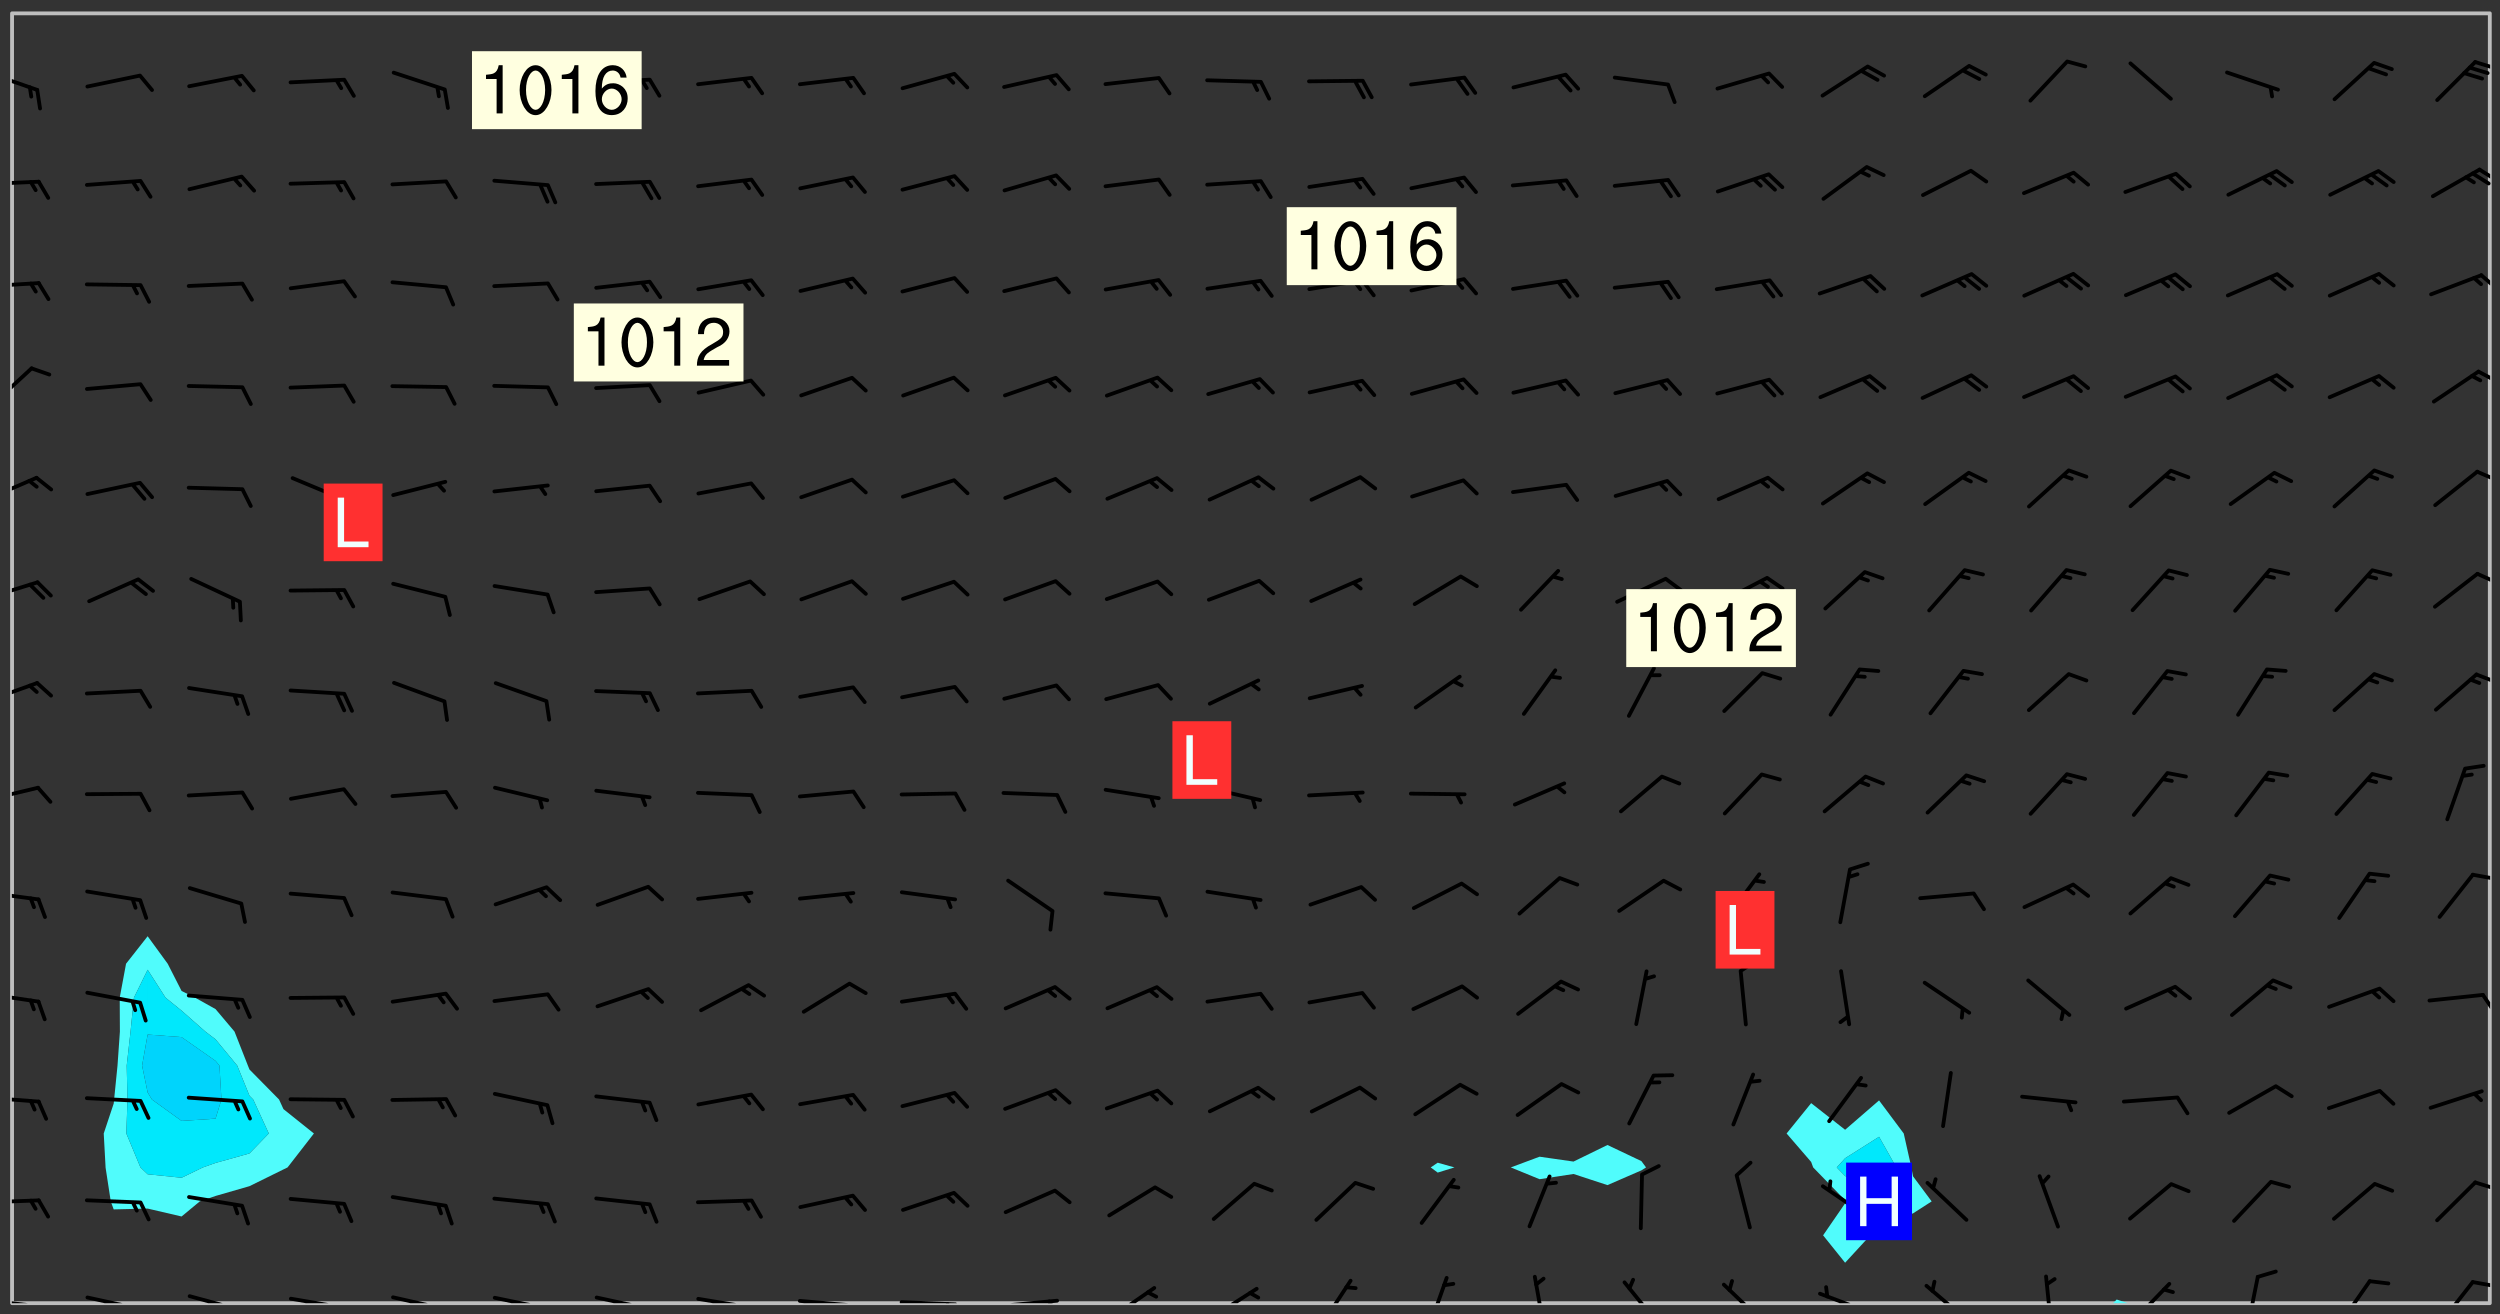 <svg xmlns="http://www.w3.org/2000/svg" role="img" xmlns:xlink="http://www.w3.org/1999/xlink" viewBox="142.45 309.95 326.84 171.84"><rect x="142.45" y="309.95" width="326.84" height="171.84" fill="#333333" stroke="none"/><defs><clipPath id="a"><path d="M144 311.672h1v168.656h-1zm0 0"/></clipPath><clipPath id="b"><path d="M144 311.672h324v168.656H144zm0 0"/></clipPath><clipPath id="c"><path d="M418 479h3v1.328h-3zm0 0"/></clipPath><clipPath id="d"><path d="M467 311.672h1v168.656h-1zm0 0"/></clipPath><clipPath id="e"><path d="M144 479h4v1.328h-4zm0 0"/></clipPath><clipPath id="f"><path d="M147 480h2v.328h-2zm0 0"/></clipPath><clipPath id="g"><path d="M146 480h2v.328h-2zm0 0"/></clipPath><clipPath id="h"><path d="M153 479h8v1.328h-8zm0 0"/></clipPath><clipPath id="i"><path d="M160 480h2v.328h-2zm0 0"/></clipPath><clipPath id="j"><path d="M159 480h2v.328h-2zm0 0"/></clipPath><clipPath id="k"><path d="M166 479h9v1.328h-9zm0 0"/></clipPath><clipPath id="l"><path d="M172 480h2v.328h-2zm0 0"/></clipPath><clipPath id="m"><path d="M180 479h8v1.328h-8zm0 0"/></clipPath><clipPath id="n"><path d="M187 480h2v.328h-2zm0 0"/></clipPath><clipPath id="o"><path d="M186 480h2v.328h-2zm0 0"/></clipPath><clipPath id="p"><path d="M193 479h8v1.328h-8zm0 0"/></clipPath><clipPath id="q"><path d="M200 480h2v.328h-2zm0 0"/></clipPath><clipPath id="r"><path d="M199 480h2v.328h-2zm0 0"/></clipPath><clipPath id="s"><path d="M206 479h9v1.328h-9zm0 0"/></clipPath><clipPath id="t"><path d="M213 480h2v.328h-2zm0 0"/></clipPath><clipPath id="u"><path d="M212 480h2v.328h-2zm0 0"/></clipPath><clipPath id="v"><path d="M220 479h8v1.328h-8zm0 0"/></clipPath><clipPath id="w"><path d="M227 480h2v.328h-2zm0 0"/></clipPath><clipPath id="x"><path d="M233 479h8v1.328h-8zm0 0"/></clipPath><clipPath id="y"><path d="M240 480h2v.328h-2zm0 0"/></clipPath><clipPath id="z"><path d="M246 479h9v1.328h-9zm0 0"/></clipPath><clipPath id="A"><path d="M253 480h3v.328h-3zm0 0"/></clipPath><clipPath id="B"><path d="M260 479h8v1.328h-8zm0 0"/></clipPath><clipPath id="C"><path d="M266 480h2v.328h-2zm0 0"/></clipPath><clipPath id="D"><path d="M273 479h8v1.328h-8zm0 0"/></clipPath><clipPath id="E"><path d="M279 479h2v1.328h-2zm0 0"/></clipPath><clipPath id="F"><path d="M287 478h7v2.328h-7zm0 0"/></clipPath><clipPath id="G"><path d="M300 478h7v2.328h-7zm0 0"/></clipPath><clipPath id="H"><path d="M314 477h6v3.328h-6zm0 0"/></clipPath><clipPath id="I"><path d="M328 476h4v4.328h-4zm0 0"/></clipPath><clipPath id="J"><path d="M342 476h3v4.328h-3zm0 0"/></clipPath><clipPath id="K"><path d="M354 477h6v3.328h-6zm0 0"/></clipPath><clipPath id="L"><path d="M367 477h7v3.328h-7zm0 0"/></clipPath><clipPath id="M"><path d="M380 478h8v2.328h-8zm0 0"/></clipPath><clipPath id="N"><path d="M394 477h6v3.328h-6zm0 0"/></clipPath><clipPath id="O"><path d="M409 476h2v4.328h-2zm0 0"/></clipPath><clipPath id="P"><path d="M420 477h7v3.328h-7zm0 0"/></clipPath><clipPath id="Q"><path d="M435 476h3v4.328h-3zm0 0"/></clipPath><clipPath id="R"><path d="M447 477h6v3.328h-6zm0 0"/></clipPath><clipPath id="S"><path d="M461 477h5v3.328h-5zm0 0"/></clipPath><clipPath id="T"><path d="M465 477h3v2h-3zm0 0"/></clipPath><clipPath id="U"><path d="M144 466h4v2h-4zm0 0"/></clipPath><clipPath id="V"><path d="M465 464h3v2h-3zm0 0"/></clipPath><clipPath id="W"><path d="M144 453h4v2h-4zm0 0"/></clipPath><clipPath id="X"><path d="M144 439h4v3h-4zm0 0"/></clipPath><clipPath id="Y"><path d="M466 439h2v4h-2zm0 0"/></clipPath><clipPath id="Z"><path d="M144 426h4v2h-4zm0 0"/></clipPath><clipPath id="aa"><path d="M465 424h3v1h-3zm0 0"/></clipPath><clipPath id="ab"><path d="M144 412h4v3h-4zm0 0"/></clipPath><clipPath id="ac"><path d="M144 398h4v4h-4zm0 0"/></clipPath><clipPath id="ad"><path d="M465 397h3v3h-3zm0 0"/></clipPath><clipPath id="ae"><path d="M144 385h4v4h-4zm0 0"/></clipPath><clipPath id="af"><path d="M466 384h2v3h-2zm0 0"/></clipPath><clipPath id="ag"><path d="M144 372h4v4h-4zm0 0"/></clipPath><clipPath id="ah"><path d="M466 371h2v2h-2zm0 0"/></clipPath><clipPath id="ai"><path d="M144 357h3v7h-3zm0 0"/></clipPath><clipPath id="aj"><path d="M466 358h2v2h-2zm0 0"/></clipPath><clipPath id="ak"><path d="M144 346h4v2h-4zm0 0"/></clipPath><clipPath id="al"><path d="M466 345h2v3h-2zm0 0"/></clipPath><clipPath id="am"><path d="M144 333h4v2h-4zm0 0"/></clipPath><clipPath id="an"><path d="M466 331h2v3h-2zm0 0"/></clipPath><clipPath id="ao"><path d="M465 332h3v3h-3zm0 0"/></clipPath><clipPath id="ap"><path d="M144 319h4v3h-4zm0 0"/></clipPath><clipPath id="aq"><path d="M465 317h3v3h-3zm0 0"/></clipPath><g id="ar" clip-path="url(#clip1)"><path fill="#fff" fill-opacity="0" fill-rule="evenodd" d="M0 0h1000v1000H0zm0 0"/><path fill="#d3d3d3" fill-opacity="0" fill-rule="evenodd" d="M162.152 355.867l-.234.293.059.234.117.172.176.234.293.348.113.059.117-.172.059-.234.176-.176.465-.176h.699l.234.293.289.816.059.176.176.23.352.234.699.699.172.176.234.348.234.41.289.582.41.465.23.234.234.176.117.23.176.293.172 1.164v.234l.059.289.059.117.117.117.348.41.117.172.176.176.176.234.117.172.172.352.059.234.234.406.234-.059-.176.176-.059.93h-.582l-.234-.113-.348.113-.117.117-.059.293-.059.176-.117.172-.465.293-.059.234-.059.113v.645l.059.172v.41l.059.059v.406l.059.406.117.176.059.059.23.641-.059.293v.699l-.059.582v.234l-.059.23-.055.352v1.922l.055.117h.426l-.367.117-.023.352.891 1.168 1.742.539 1.34.359v.539l.09.809.535.715 1.52.27.891-.086.09 1.164.535.18 1.16-.18 2.055-.984 1.16-.363 1.879-.176 1.695-.18-.18.719-1.516.086-1.25.09-.805.27-1.074.809.27.719.535.898-.18.625-.266.809.266 1.078.625.898.805.18 1.25-.18-.266.723.098.504.055.293v.172l.059.293v.406l.176.117.352.117h.406l.293-.176.113-.117.059-.117.117-.23.059-.176.352-.465.23-.176.176-.059.176.059.059.176.117.988.055.469.059.172.117.234.176.059.816.059h.289l.117.234.059.406.059.352v1.105l.117.293.117.348.289.699.176.352.582.754.352.176.172.059.469.234.641.465.348.234.293.176.293.055.23.062.816.348.293.176.113.172.352.352.117.176.523.641v.289l.059.352v.348l.059.352.059.289.117.059.172.059h.176l.582.234.176.117.176.289.176.234.113.234.293.23.117.117v.41l.059.055.289.234.234.117.059.117.117.172.059.117.23.234.059.176.234.059.117.059-.117.113-.059.117v.117l-.117.293-.117.289v.582l.176.117.117.059.059.117.117.117.113.059.176.348.059.352.059.406v.176l-.059.176-.117.699v.172l.117.176.293.293h.406l.176.117.117.172.117.293v.234h-.527l-.23-.234h-.234l-.176.059-.059.699.059.348.117.176.176.41.117.23.289.469.176.055h.523l.234.059.758.641.059.293v.234l.059.059.23.348v.352l-.117.172v.293l.293.289.293.176.172.059.293.176.293.117.582.406.289.234.293.176.219.16.016.012.23.176.641.523.176.234.117.176.176.176.113.172v.641l.117.176.469.117.582.117.234.059.23.113.293.117.113.059.586.352.289.172.176.062.176.055.176.059.699.352.289.176.234.055.289.176.234.117.641.406.293.117.172.059.234.059.41.059.23.059.234.117.059.172-.41.176.469.059.059.293.113.234.176.055.234.059.176.059.406.117.641.234.117.172.059.234v.176l-.059.117-.059.406.234.234.117.059.348.117.641.23.176.117.289.117.176.176.234.465.582 1.105.176.176.348.176.176.117.352.117 1.047.523.234.059.465.113.293.059.465.176.758.582.234.234.348.465.176.176.289.234.816.699.293.176.289.289.293.176.293.289.695.641.176.176.293.234.289.234.469.289.641.582.348.234.234.293.348.348.352.465.934.992.348.406.117.176.234.059.113.117.645.176.23.113.234.059.293.176.23.117.934.699.406.406.234.176.406.176.234.117.816.348.348.234.234.117.293.289.23.117.758.352.352.172.23.059.293.117.234.059.871.176h.816l.469.23.172.059.875.699.465.117.293.059.176.059.23.059.469.059.348.059.352.059.406.059h.293l.172.059v.23l.176.176h.293l.348.059.352.059.699.117h.641l.465-.234.293-.176.172-.117.41-.172.289-.176.934-.465.469-.293.523-.293.465-.172.465-.176 1.051-.465.289-.117.41-.117.289-.117.527-.176 1.516-.699.582-.348.289-.059.293-.059.348-.117.875-.23.352-.117h.113l.234-.059.875-.234.234-.059h.812l.352-.059.816-.117.172-.059.352-.055.293-.059.23-.059.816-.176.176-.059h.348l.234-.059.465-.117.758-.172.234-.059h.348l.41-.117.289-.059 1.285-.059h.289l.41-.059.23-.059h.176l.875-.117h.406l.41-.117h.348l.352-.113.871-.059h1.75l1.047.289.41.117.289.117.352.117.289.117 1.051.172.289.059h.293l.293.059.172.059.41.059.172.059.117.059h.117l.117.059.352.059h.113l.41.066 1.922.395 1.926.395 1.52.449 1.695.719 2.145.805 1.605-.719 1.43-.805 1.16-1.078 1.25-.449 3.035-.719 1.875-.359 2.145-1.348 2.234-1.254 2.5-1.258 1.695-.449 1.785-.18 1.16-.27.625.539 1.34-.27.715-.988.984-1.344.445-.18.805-.359 1.875-.539 1.785-.449 1.25-.27 1.16-.09 1.699-.09 1.961-.27 1.25-.09h.539l.625-.09h.891l2.145-.18 2.41-.18 2.59-.09 1.695.18 1.609.09 1.43.359 1.16.719 1.875.988 1.16 1.527.266.715.629.09.355.898.535.539.535 1.527 1.074.359h.535l-.805.535.09 1.707.715 2.695.891.805.895.988.715 1.258 1.785.539 1.52-.18.355 1.344 1.609-.805.98-.539.27.27.316-.215.219-.145.801.449.449-.359h.355l.535-.27.539-.719.535-.27.625-.988 1.16.449.84.371 1.395.617 1.695-.18h1.605l1.785.09.18-1.707.535-1.344.805.27.492.848.402.406-.09.539v.359l.715.449.711-.27h1.43l.359.988.445 1.258.715 1.344 1.25.629 1.695.629.715-.18.18-.539.98-.09.449.359.086 1.258-.266.629-.535.18v.539l.715.984.266.539.984.988.801 1.078-.266.359-.09.898-.625 2.332-.355 2.066-.09 1.793-.18.719-.09.539v1.438l-.98 1.883-.359 1.707-.535.898-.805 1.168-.266.539 2.055 1.254.086.359-.355.539-.09-.18v.809l.09 1.438-.445.715-1.074.094-.266.715.535.898.805.719 1.16.809 1.34.27.445.359-.355.449-1.789-.09-1.25-.449-.715-.719-.625-.09-.176 3.59-.188 1.309h89.359V311.703h-55.27v49.082l.762.125 3.289.543 2.023 2.836v2.754l2.352.332 2.348.332h4.051l-1.379 4.16-2.023.707-2.023.703-.543.344-2.594 1.617-.188.117-2.023-2.078-.73-2.742-2.672-2.078-1.375-3.5-.066-.082-1.957-2.672 2.75-1.418v-49.082H294.422v91.414l.117.031.133.012.074.074.105.047.09.059.086.059.09.059.297.297.059.09.031.117.027.117.016.137-.031.117-.059.09-.059.086-.043.105-.047.102-.027.121v.145l.176.27.148.148.074.086.074.074.043.105.062.09.059.086.043.105.059.09.047.102.043.105.059.086.117.18.074.074.062.086.059.09.043.105.059.09.059.086.062.09.059.09.043.102.117.18.074.074.059.086.074.074.09.059.105.047h.148l.133-.016.133.016.102-.047.074-.074.047-.102-.016-.133v-.148l-.047-.105-.027-.117-.047-.102-.027-.121-.043-.102-.062-.09-.043-.102-.043-.105-.031-.117-.016-.133-.012-.137.086-.059.059-.086.121-.031.043.105.016.133v.117l.059.102.059.09.09.059.148.148.059.09.043.105-.012.102.086.059.105.047.086.059.09.059.074.074-.117.027-.105.047-.086.059-.074.074-.059.09-.062.086-.027.121-.047.102-.043.105-.031.117-.012.133-.016.133v.148l.027.117.047.105.043.102.059.09.074.074.09.059.074.074.09.059.059.09.043.105.047.102.117.031.133.016h.148l.117-.031.105.043.043.105.047.102.027.121L299.5 410l.027.117.031.121.027.117.105.043.102.047.133-.016.148.148.062.086.074.074.07.074.09.062.105.043.102.043.117.031.137.016.117-.031.074-.074.027-.117-.012-.133-.031-.121-.027-.117.043-.105h.117l.09.062.117.027h.148l.133.016h.148l.133.016.133-.016h.148l.133-.016.133-.012.137.012.117-.027.133-.016.191-.059-.059.176-.016.133-.027.121-.016.133-.059.086-.133.016-.105.047-.105.043-.117.031-.117.027-.266.031h-.148l-.133.016-.074.074.059.086.148.148.117.18.074.07.09.062.09.059.086.059.09.059.102.043.105.062.105.043.086.059.105.047.102.043.18.117.059.09-.043.102-.047.105.016.133.223.223.059.09.043.102.031.121.043.102.016.133.031.117.012.137.031.117.148.148.102.043.105.043.117.031.133.016.137.016h.117l.117-.031.09-.059.043-.105.047-.102.043-.105.031-.117.012-.133v-.148l-.012-.133-.016-.133-.031-.117-.043-.105-.047-.105-.043-.102-.043-.105-.016-.133.016-.133.027-.117.031-.117.027-.121.047-.102.09-.059.086-.062.074-.074.09-.059.223-.223.059-.086.074-.074.117-.18.059-.086v-.148l-.074-.074-.102-.047-.105-.043-.102-.043-.059-.09-.047-.105-.027-.117.09-.059.117-.031.102-.043.18-.117.148-.148.012-.133-.012-.105-.09-.059-.133.016h-.148l-.133.016-.133-.016-.121-.031-.086-.059-.074-.074-.059-.09-.062-.086-.117-.18-.059-.086.031-.121.086-.059.121-.031.059-.086v-.121l-.031-.117-.059-.09-.059-.086-.047-.105-.027-.117-.016-.133.059-.09.074-.074.09-.059.117-.18.074-.074.059-.086.148-.148.121-.031.133-.016.133.016.074.074.043.105.016.133-.031.117-.117.031-.133.012-.148.148-.043.105-.047.102-.027.121-.031.117v.148l.031.117.043.105.059.09.074.07.074.074.117.031.121.027.117-.027.133-.016h.117l.09.059.074.074.047.105.059.086.102.047.133.016.105.043.086.059-.012.105-.074.074-.18.117-.059.09-.09.059-.07.074-.074.074-.062.09-.027.117-.016.133.016.133-.016.133v.148l.016.133.027.117.031.121.074.074.09.059.086.059.09.059.117.031v.086l-.102.047-.09.059-.266.031-.117.027h-.148l-.105.043-.102.047-.059.09-.062.234-.012.133-.031.121-.016.133v.293l-.012.133.012.137.016.133.133.016.133.012.121.031.086.059.074.074.047.105.043.102.016.133v.445l-.016.133v.445l.031.266.027.117.016.133.031.117.086.211.031.266v.148l-.031.117-.027.117-.031.121-.027.117-.031.117-.031.121-.012.133-.016.133.09.059.117-.031.102.016.047.105-.031.266v.441l-.043.105-.047.105-.043.102-.043.105-.059.086-.031.121-.043.117-.031.117-.016.133.016.133.059.09.105.047.086.059.059.086-.012.137-.031.117-.043.102v.445l-.016.133v.148l-.031.117-.043.105-.027.117-.047.105-.043.102-.031.121-.027.117-.031.133-.031.117-.027.117-.043.105-.031.117-.031.121-.012.133-.016.133v.297l.027.117v.148l.047.398.027.117.059.09.121.031h.148l.133-.016.059.09v.117l-.059.09-.09.059-.102.043-.105.047-.09.059-.086.059-.137.016-.117-.031-.133-.016-.102.047-.062.086-.012.137-.016.133-.031.117-.027.117-.016.133-.031.121v.297l.016.133.031.117v.148l.012.133v.148l-.027.117-.047.102-.027.121-.031.117-.059.09-.074.074-.102.043-.105.047-.117.027-.121.031-.102-.047.059-.086.105-.047.027-.117.031-.117.027-.121.031-.117v-.148l.016-.133-.031-.117-.043-.105-.105.016-.074.074-.102.043-.09.062-.074.074-.043.102-.016.133-.031.117L304.25 426l-.031.117-.027.117-.031.121-.027.117-.031.117-.043.105-.09.059h-.09l-.117-.031-.031-.086.016-.137-.031-.117v-.148l-.012-.133v-.148l-.062-.234-.027-.121-.043-.102-.047-.105-.059-.086-.059-.09-.043-.105-.062-.086-.148-.148-.07-.074-.105-.047-.105-.043-.102-.043-.297-.297-.09-.074-.086-.059-.105-.043-.09-.062-.086-.059-.105-.043-.09-.059-.086-.062-.074-.07-.105-.047-.086-.059-.105-.043-.09-.062-.102-.043-.105-.043-.086-.059-.105-.047-.105-.043-.102-.047-.09-.059-.102-.043-.105-.043-.09-.062-.117-.027-.133-.016-.133.016H299.75l-.133.016-.117-.031-.09-.059-.074-.074-.09-.059-.102-.047h-.148l-.121-.027-.102-.043-.074-.074-.117-.18-.09-.059-.102-.043-.09-.062-.105-.043-.09-.059-.086-.059-.105-.047-.059-.086-.059-.09-.043-.105-.047-.102-.074-.074-.086-.059-.074-.074-.09-.059-.223-.223-.043-.105-.031-.266.105-.043h.145l.105.043.074.074.09.059.086.059.105.047.09.059.148.148.07.074.148.148.062.086.074.074.086.059.074.074.09.062.09.059.086.059.27.176.102.047.105.043.102.043.047-.074.059-.086.074-.074.07-.074.105.043.074.074.059.09.043.102.047.105.043.105.121.027.117-.027.074-.09.043-.105.059-.09.074-.074.105-.043.117-.027.133.012.09.059.148.148.059.09.043.105.047.102.043.105.043.102.105.047.105.043.133.016.086-.059.059-.09.074-.074.105-.043.117.027.105.047.102.043.105.043.102.047.18.117v.117l-.016.133.016.133.016.137.059.086.102.047.121.027.117.031h.148l.117-.031.059-.09.18-.117.059-.09.074-.074.059-.086.117-.18.18-.117.117.031.09.059.043.074-.016.133v.117l.09.059h.148l.133-.016.133-.012.266-.031.105-.043.117-.031.121-.027.074-.074.07-.074.062-.09-.016-.105-.047-.102-.102-.043-.105-.016-.117.027-.266.031h-.148l-.074-.074-.09-.059-.117-.031-.117-.027-.133-.016h-.148l-.133.016h-.297l-.105-.047-.148-.148-.043-.102-.059-.09.223-.223.086-.059.105-.043.117-.031.133-.016.133.016.137.016.102.043.133-.012.09-.062.102-.043.062-.09-.047-.102-.09-.059-.117-.031-.102-.043-.059-.09-.062-.09v-.117l.016-.133.105-.047.074-.07v-.121l-.09-.059-.031-.117.09-.059.074-.074.043-.105.059-.09.047-.102.016-.133v-.148l-.047-.105-.043-.102-.09-.059-.133-.016-.102-.043-.137-.016-.117-.031h-.445l-.133-.016-.133-.012-.133-.016-.117-.031h-.148l-.133-.016-.133-.012-.266-.031-.121-.043-.086-.059-.074-.074v-.148l.012-.133.105-.047.102-.043.133-.016h.152l.133-.016h.293l.121.031.102.043.09.059.234.062.121-.047.09-.059.102-.043.133-.016.105.043.102.047.133.012.121-.027h.145l.121-.031.117-.027.105-.047.074-.074.086-.059.148-.148.059-.086.047-.105.027-.117.016-.105-.102-.043-.09-.059-.117-.031-.105-.043-.09-.062-.074-.086-.074-.074-.102-.043-.105-.047-.102-.043-.059-.09-.047-.102-.086-.211-.062-.086-.059-.09-.074-.074-.086-.059h-.27l-.117.031-.09.059-.102.043-.133.016-.105-.016-.027-.117-.062-.09-.117-.031-.102-.043-.148-.148-.031-.117-.016-.105.074-.074.18-.117.117-.027.117-.031.137.016.102.043.105.043.102.047.105.043.117.031.133.016.117.027.133.016.105-.016.09-.059-.074-.074-.105-.043-.074-.074-.074-.09-.148-.148-.086-.059-.09-.059-.074-.074-.09-.059-.102-.047-.121-.027-.102-.047-.105-.043-.117-.031-.102-.043-.121-.031h-.148l-.117.031-.105.043-.086.062-.18.117-.086.059-.09.059-.105.047-.086.059-.105.043-.102.043-.105.047-.074.074-.059.09-.059.086-.047.105-.059.086-.074.074-.133-.012-.117-.031h-.117l-.074.074-.09.059-.074.074-.09.059-.086.059-.105.047-.102.043-.137.016-.102-.043-.148-.148-.105-.047h-.086l-.105.047-.102.043-.121.031-.117-.031-.074-.074v-.117l.031-.121.074-.07.059-.09.074-.074.117-.031.105-.043h.293l.133-.016.137-.016.102-.043.09-.059.102-.047.09-.059.133-.012.09.059.133.012.09-.059.086-.059.105-.043.09-.059.086-.062.09-.059.148-.148.059-.086.059-.09.105-.043.133-.016.117.027.121.031.059-.059.059-.09.031-.266.027-.117.105.012.133.016.102-.043.09-.059.059-.09.074-.074.059-.09.047-.102.012-.133-.012-.133-.047-.105-.148-.148-.059-.09-.059-.086-.043-.105v-.445l.016-.133v-.148l.012-.133-.059-.059-.09.059-.102-.043-.18-.117-.086-.059-.062-.09-.059-.09-.074-.074-.086-.059-.121.031-.102.012-.105.047-.086.059-.105.043-.148.148-.09.059-.086.059-.09.062-.105.043-.133.016v-.121l.105-.043.117-.031.074-.07.043-.105v-.148l-.027-.117-.148-.148-.133-.016h-.148l-.117.031-.105.043-.102.043-.09.062-.117.027-.074-.074.012-.133-.043-.102-.043-.105-.09-.059-.117.027-.121.031-.117.031-.102.043-.121.031-.102.043-.105.043-.09.059-.102.016v-.117l.016-.133-.059-.09-.074.043-.148.148-.059.09-.074.074-.047.105-.043.102-.074.074-.059.09-.074.074-.059.086-.074.074-.09.062-.074.07-.074.074-.102.016-.133.016-.105-.043v-.121l.148-.148.043-.102.059-.09.047-.102.043-.105.059-.09.031-.117.043-.102.031-.121.027-.117.047-.105.043-.102.043-.105.074-.07.09-.062.09-.059.102-.043h.297l.266-.031.105-.043-.074-.074-.117-.031-.105-.043-.09-.059-.102-.047-.09-.059-.102-.043-.105-.043-.09-.062-.086-.059-.105-.043-.102-.043-.121-.031-.117-.031-.102-.043L297.5 410.25l-.102-.043-.09-.059-.043-.105-.016-.133.102-.043.133-.016.137.016.133-.016.102-.043.059-.09.016-.105-.09-.059-.074-.074-.102-.043-.09-.059-.148-.148-.043-.105-.016-.133v-.293l-.059-.09-.09-.059-.074-.074-.043-.105-.031-.117-.059-.09-.074-.074-.117-.027-.074-.074-.09-.059-.09-.062-.086-.059-.074-.074-.059-.086-.047-.105-.086-.059-.148-.148-.195-.059-.133.016-.102.043-.074.074-.047.102-.043.105-.059.09-.059.086-.297.297-.09.059h-.086l-.062-.086-.043-.105.031-.117.059-.09.027-.117-.012-.133-.09-.062-.105.047-.117.027-.117.031-.27.176-.102.047-.117.027-.105.047-.09.059-.102.043-.059-.086-.047-.105.016-.133.047-.105.07-.074.074-.07.059-.09v-.148l-.043-.105h-.238l-.102.047-.031.117-.027.117-.031.121-.074.043-.133.016-.074-.047-.043-.102-.043-.105-.047-.102-.043-.105-.121.031-.102.043-.133.016-.117.031-.105.043-.09.059-.102.047-.121.027-.133.016-.102-.043-.059-.09-.047-.105-.043-.102-.043-.105v-.117l.059-.09.086-.059.18-.117.102-.047.105-.043.105-.059.102-.043.09-.062.102-.043.105-.059.102-.047.09-.059.105-.043.102-.043.09-.062.102-.043.137-.016.117.031.102.043.121.031.102.043.105.047.102.043.105.043.102.047.105.043.102.043.105.047.086.059.105.043.117.031.105.043.102.047.09.059.105.043.102.043.105.047.117.027.102.047.121.027h.148l.086-.059.016-.102.059-.09-.027-.117-.074-.074-.117-.18-.074-.074-.09-.074-.18-.117-.086-.059-.105-.043-.102-.047-.27-.176-.059-.09-.074-.074-.059-.09-.043-.102-.031-.117-.016-.137v-.562l-.012-.133-.016-.133-.031-.117-.016-.133-.012-.133-.031-.121-.223-.223-.059-.086-.016-.105.031-.117.133-.016v-91.414H172.992v1.453l-.059.234-.352 1.051-.172.523-.117.348-.176.41-.117.172-.234.293-.23.059h-.352l-.117.059-.23.406v.293l.117.176.23.23.117.234.641.758.293.465.176.234.23.352.234.348.641.816.176.465.172.41.117.695.176.469.117 1.398.059.465v.875l.117 1.047v4.781l-.059.465-.352 1.281-.176.523-.113.41-.352.93L172.934 336l-.234.582-.117.176-.172.348-.176.406-.352.816-.059.293-.113.293-.117.289-.059.176-.117.875-.059.406-.059.117-.059.176-.059.172-.23.527-.117.172v.234l-.117.234-.059.172-.176.586v.289l-.059.176v.293l-.059.113-.059.527v.172l-.055.234v2.621l-.176.816-.117.176-.176.234-.117.172-.113.234-.586.934-.23.289-.293.465-.176.234-.289.352-.352.699-.113.23-.176.41-.176.23-.406.527-.816.699-.293.172-.289.234-.176.117-.176.176-.523.406-.527.176-.172.176-.234.055-.641.176h-.758m12.211 31.023l-1.074.449.359.895 1.25-.715.445-.539-.98-.09"/><path fill="#d3d3d3" fill-opacity="0" fill-rule="evenodd" d="M201.508 416.598h-.895l.449.629.98.359.805-.09.445-.988-.176.09-.715-.355-.895.355m154.621 59.07l-.059-.523v-.293l.113-.293.059-.23.469-.469h.113l.117-.113.117-.059h.176l.234-.059h.348l.234.059.117.059.23.172.059.176.117.582v.293l-.117.176-.172.289-.176.176-.527.523-.23.234-.117.059h-.176l-.117-.059-.406-.293-.176-.117-.117-.059-.059-.113-.055-.117m6.641-10.957l-.059-.172v-1.109l.059-.172.176-.059.172-.059h.176l.234-.059.117.059.059.699-.059.172-.117.176-.117.059-.234.523-.113.059h-.234l-.059-.117m9.613-14.391l-.117-.176v-.699l.293-.875.117-.172.176-.352.113-.23.117-.293.352-.758.117-.23.172-.234h.176l.117-.059h.641l.117.059.234.234.172.113.352.293.117.117.113.176v.113l.117.059.117.117v.699l-.059.176v.23l-.059.176-.348 1.051-.117.23-.117.234-.117.059-.23.234-.641.289h-.875l-.41-.117-.641-.465"/><path fill="none" stroke="#bebebe" stroke-linecap="round" stroke-linejoin="round" stroke-miterlimit="10" stroke-width=".5" d="M467.957 311.695H144.027v168.625h323.93v-168.625"/><g clip-path="url(#a)"><path fill="#fff" fill-opacity="0" fill-rule="evenodd" d="M144 475.891v4.438h.004H144V311.672h.004H144v164.219"/></g><g clip-path="url(#b)"><path fill="#fff" fill-opacity="0" fill-rule="evenodd" d="M144.004 480.328V311.672h17.75v120.68l-2.824 3.594-.828 4.438.023 4.438-.312 4.441-.445 4.438-.051.52-1.305 3.918.242 4.438.68 4.441.383 1.047 4.438-.109 4.438 1.035 2.379-1.973 2.059-.711 4.438-1.281 4.441-2.188.539-.262 3.445-4.438-3.984-3.188-.57-1.25-3.871-3.926-.207-.512-1.746-4.441-2.484-2.945-2.672-1.492-1.766-.875-1.816-3.562-2.621-3.594V311.672h168.656v150.285l-.914.617.914.676 2.191-.676-2.191-.617V311.672h22.191v147.969l-4.438 2.168-4.438-.637-3.762 1.402 3.762 1.539 4.438-.684 4.438 1.457 4.441-1.93.605-.383-.605-.824-4.441-2.109V311.672h35.508V453.812l-4.438 3.84-4.438-3.484-3.211 3.969 3.211 3.723.262.715 4.176 4.293.301.148-.301.254-2.879 4.184 2.879 3.582 3.293-3.582 1.145-1.312 4.438-1.559 2.441-1.566-2.441-3.285-.215-1.156-.996-4.438-3.227-4.324V311.672h79.887v168.656H420.625l-1.445-.484-.48.484H144.004"/></g><path fill="#50fcfc" fill-rule="evenodd" d="M156.254 462.574l-.242-4.438 1.305-3.918.051-.52.445-4.438.312-4.441-.023-4.438.828-4.438 2.824-3.594v4.379l-1.793 3.652-.445 4.438-.5 4.441.102 4.438-.152 4.438 1.844 4.438.945.898 4.438.453 2.785-1.352 1.652-.586 4.438-1.242 2.523-2.609-2.035-4.438-.488-.492-1.602-3.945-2.836-3.434-1.324-1.008-3.113-2.742-2.098-1.695-2.34-3.652v-4.379l2.621 3.594 1.816 3.562 1.766.875 2.672 1.492 2.484 2.945 1.746 4.441.207.512 3.871 3.926.57 1.25 3.984 3.188-3.445 4.438-.539.262-4.441 2.188-4.438 1.281-2.059.711-2.379 1.973-4.438-1.035-4.438.109-.383-1.047-.68-4.441"/><path fill="#00e8fc" fill-rule="evenodd" d="M160.809 462.574l-1.844-4.438.152-4.438-.102-4.438.5-4.441.445-4.438 1.793-3.652v8.473l-.73 4.059.73 3.516.559.922 3.879 2.797 4.438-.301.773-2.496-.262-4.438-.512-.617-4.438-3.105-4.438-.336v-8.473l2.34 3.652 2.098 1.695 3.113 2.742 1.324 1.008 2.836 3.434 1.602 3.945.488.492 2.035 4.438-2.523 2.609-4.438 1.242-1.652.586-2.785 1.352-4.438-.453-.945-.898"/><path fill="#00d4fc" fill-rule="evenodd" d="M161.754 452.777l-.73-3.516.73-4.059 4.438.336 4.438 3.105.512.617.262 4.438-.773 2.496-4.438.301-3.879-2.797-.559-.922"/><path fill="#50fcfc" fill-rule="evenodd" d="M330.41 463.25l-.914-.676.914-.617 2.191.617-2.191.676m13.316.863l-3.762-1.539 3.762-1.402 4.438.637 4.438-2.168 4.441 2.109.605.824-.605.383-4.441 1.93-4.438-1.457-4.438.684m35.508-2.254l-3.211-3.723 3.211-3.969 4.438 3.484 4.438-3.84v4.754l-4.438 2.805-1.094 1.203 1.094 1.121 4.438 2.262 2.262-3.383-2.262-4.008v-4.754l3.227 4.324.996 4.438.215 1.156 2.441 3.285-2.441 1.566-4.438 1.559-1.145 1.312-3.293 3.582-2.879-3.582 2.879-4.184.301-.254-.301-.148-4.176-4.293-.262-.715"/><path fill="#00e8fc" fill-rule="evenodd" d="M383.672 463.695l-1.094-1.121 1.094-1.203 4.438-2.805 2.262 4.008-2.262 3.383-4.438-2.262"/><g clip-path="url(#c)"><path fill="#50fcfc" fill-rule="evenodd" d="M418.699 480.328l.48-.484 1.445.484h-1.926"/></g><g clip-path="url(#d)"><path fill="#fff" fill-opacity="0" fill-rule="evenodd" d="M467.996 480.328H468V311.672h-.004H468v168.656h-.004"/></g><g clip-path="url(#e)"><path fill="none" stroke="#000" stroke-linecap="round" stroke-linejoin="round" stroke-miterlimit="10" stroke-width=".5" d="M147.488 480.738l-6.977-.816"/></g><g clip-path="url(#f)"><path fill="none" stroke="#000" stroke-linecap="round" stroke-linejoin="round" stroke-miterlimit="10" stroke-width=".5" d="M147.488 480.738l.895 2.285"/></g><g clip-path="url(#g)"><path fill="none" stroke="#000" stroke-linecap="round" stroke-linejoin="round" stroke-miterlimit="10" stroke-width=".5" d="M146.473 480.617l.449 1.145"/></g><g clip-path="url(#h)"><path fill="none" stroke="#000" stroke-linecap="round" stroke-linejoin="round" stroke-miterlimit="10" stroke-width=".5" d="M160.746 481.078l-6.863-1.5"/></g><g clip-path="url(#i)"><path fill="none" stroke="#000" stroke-linecap="round" stroke-linejoin="round" stroke-miterlimit="10" stroke-width=".5" d="M160.746 481.078l.664 2.363"/></g><g clip-path="url(#j)"><path fill="none" stroke="#000" stroke-linecap="round" stroke-linejoin="round" stroke-miterlimit="10" stroke-width=".5" d="M159.75 480.859l.328 1.184"/></g><g clip-path="url(#k)"><path fill="none" stroke="#000" stroke-linecap="round" stroke-linejoin="round" stroke-miterlimit="10" stroke-width=".5" d="M174.02 481.254l-6.777-1.848"/></g><g clip-path="url(#l)"><path fill="none" stroke="#000" stroke-linecap="round" stroke-linejoin="round" stroke-miterlimit="10" stroke-width=".5" d="M173.035 480.984l.27 1.195"/></g><g clip-path="url(#m)"><path fill="none" stroke="#000" stroke-linecap="round" stroke-linejoin="round" stroke-miterlimit="10" stroke-width=".5" d="M187.41 480.918l-6.93-1.18"/></g><g clip-path="url(#n)"><path fill="none" stroke="#000" stroke-linecap="round" stroke-linejoin="round" stroke-miterlimit="10" stroke-width=".5" d="M187.41 480.918l.77 2.332"/></g><g clip-path="url(#o)"><path fill="none" stroke="#000" stroke-linecap="round" stroke-linejoin="round" stroke-miterlimit="10" stroke-width=".5" d="M186.402 480.746l.383 1.168"/></g><g clip-path="url(#p)"><path fill="none" stroke="#000" stroke-linecap="round" stroke-linejoin="round" stroke-miterlimit="10" stroke-width=".5" d="M200.688 481.102l-6.855-1.547"/></g><g clip-path="url(#q)"><path fill="none" stroke="#000" stroke-linecap="round" stroke-linejoin="round" stroke-miterlimit="10" stroke-width=".5" d="M200.688 481.102l.648 2.367"/></g><g clip-path="url(#r)"><path fill="none" stroke="#000" stroke-linecap="round" stroke-linejoin="round" stroke-miterlimit="10" stroke-width=".5" d="M199.691 480.879l.32 1.184"/></g><g clip-path="url(#s)"><path fill="none" stroke="#000" stroke-linecap="round" stroke-linejoin="round" stroke-miterlimit="10" stroke-width=".5" d="M214.016 481.039l-6.883-1.422"/></g><g clip-path="url(#t)"><path fill="none" stroke="#000" stroke-linecap="round" stroke-linejoin="round" stroke-miterlimit="10" stroke-width=".5" d="M214.016 481.039l.691 2.355"/></g><g clip-path="url(#u)"><path fill="none" stroke="#000" stroke-linecap="round" stroke-linejoin="round" stroke-miterlimit="10" stroke-width=".5" d="M213.016 480.832l.344 1.18"/></g><g clip-path="url(#v)"><path fill="none" stroke="#000" stroke-linecap="round" stroke-linejoin="round" stroke-miterlimit="10" stroke-width=".5" d="M227.324 481.074l-6.867-1.492"/></g><g clip-path="url(#w)"><path fill="none" stroke="#000" stroke-linecap="round" stroke-linejoin="round" stroke-miterlimit="10" stroke-width=".5" d="M227.324 481.074l.664 2.363"/></g><g clip-path="url(#x)"><path fill="none" stroke="#000" stroke-linecap="round" stroke-linejoin="round" stroke-miterlimit="10" stroke-width=".5" d="M240.672 480.902l-6.934-1.145"/></g><g clip-path="url(#y)"><path fill="none" stroke="#000" stroke-linecap="round" stroke-linejoin="round" stroke-miterlimit="10" stroke-width=".5" d="M240.672 480.902l.785 2.324"/></g><g clip-path="url(#z)"><path fill="none" stroke="#000" stroke-linecap="round" stroke-linejoin="round" stroke-miterlimit="10" stroke-width=".5" d="M254.02 480.633l-7-.609"/></g><g clip-path="url(#A)"><path fill="none" stroke="#000" stroke-linecap="round" stroke-linejoin="round" stroke-miterlimit="10" stroke-width=".5" d="M254.02 480.633l.961 2.258"/></g><g clip-path="url(#B)"><path fill="none" stroke="#000" stroke-linecap="round" stroke-linejoin="round" stroke-miterlimit="10" stroke-width=".5" d="M267.348 480.473l-7.023-.289"/></g><g clip-path="url(#C)"><path fill="none" stroke="#000" stroke-linecap="round" stroke-linejoin="round" stroke-miterlimit="10" stroke-width=".5" d="M266.324 480.434l.531 1.105"/></g><g clip-path="url(#D)"><path fill="none" stroke="#000" stroke-linecap="round" stroke-linejoin="round" stroke-miterlimit="10" stroke-width=".5" d="M280.648 480l-6.996.656"/></g><g clip-path="url(#E)"><path fill="none" stroke="#000" stroke-linecap="round" stroke-linejoin="round" stroke-miterlimit="10" stroke-width=".5" d="M279.633 480.098l.672 1.023"/></g><g clip-path="url(#F)"><path fill="none" stroke="#000" stroke-linecap="round" stroke-linejoin="round" stroke-miterlimit="10" stroke-width=".5" d="M293.355 478.332l-5.781 3.996"/></g><path fill="none" stroke="#000" stroke-linecap="round" stroke-linejoin="round" stroke-miterlimit="10" stroke-width=".5" d="M292.516 478.91l1.09.566"/><g clip-path="url(#G)"><path fill="none" stroke="#000" stroke-linecap="round" stroke-linejoin="round" stroke-miterlimit="10" stroke-width=".5" d="M306.742 478.441l-5.926 3.777"/></g><path fill="none" stroke="#000" stroke-linecap="round" stroke-linejoin="round" stroke-miterlimit="10" stroke-width=".5" d="M305.883 478.988l1.066.605"/><g clip-path="url(#H)"><path fill="none" stroke="#000" stroke-linecap="round" stroke-linejoin="round" stroke-miterlimit="10" stroke-width=".5" d="M319.02 477.387l-3.848 5.883"/></g><path fill="none" stroke="#000" stroke-linecap="round" stroke-linejoin="round" stroke-miterlimit="10" stroke-width=".5" d="M318.461 478.242l1.219.113"/><g clip-path="url(#I)"><path fill="none" stroke="#000" stroke-linecap="round" stroke-linejoin="round" stroke-miterlimit="10" stroke-width=".5" d="M331.582 477.016l-2.34 6.625"/></g><path fill="none" stroke="#000" stroke-linecap="round" stroke-linejoin="round" stroke-miterlimit="10" stroke-width=".5" d="M331.238 477.98l1.215-.184"/><g clip-path="url(#J)"><path fill="none" stroke="#000" stroke-linecap="round" stroke-linejoin="round" stroke-miterlimit="10" stroke-width=".5" d="M343.105 476.871l1.242 6.914"/></g><path fill="none" stroke="#000" stroke-linecap="round" stroke-linejoin="round" stroke-miterlimit="10" stroke-width=".5" d="M343.285 477.879l.965-.762"/><g clip-path="url(#K)"><path fill="none" stroke="#000" stroke-linecap="round" stroke-linejoin="round" stroke-miterlimit="10" stroke-width=".5" d="M354.832 477.598l4.418 5.465"/></g><path fill="none" stroke="#000" stroke-linecap="round" stroke-linejoin="round" stroke-miterlimit="10" stroke-width=".5" d="M355.477 478.391l.48-1.129"/><g clip-path="url(#L)"><path fill="none" stroke="#000" stroke-linecap="round" stroke-linejoin="round" stroke-miterlimit="10" stroke-width=".5" d="M367.82 477.898l5.074 4.859"/></g><path fill="none" stroke="#000" stroke-linecap="round" stroke-linejoin="round" stroke-miterlimit="10" stroke-width=".5" d="M368.559 478.605l.332-1.18"/><g clip-path="url(#M)"><path fill="none" stroke="#000" stroke-linecap="round" stroke-linejoin="round" stroke-miterlimit="10" stroke-width=".5" d="M380.387 479.082l6.57 2.492"/></g><path fill="none" stroke="#000" stroke-linecap="round" stroke-linejoin="round" stroke-miterlimit="10" stroke-width=".5" d="M381.344 479.445l-.156-1.219"/><g clip-path="url(#N)"><path fill="none" stroke="#000" stroke-linecap="round" stroke-linejoin="round" stroke-miterlimit="10" stroke-width=".5" d="M394.309 478.051l5.355 4.555"/></g><path fill="none" stroke="#000" stroke-linecap="round" stroke-linejoin="round" stroke-miterlimit="10" stroke-width=".5" d="M395.09 478.715l.262-1.199"/><g clip-path="url(#O)"><path fill="none" stroke="#000" stroke-linecap="round" stroke-linejoin="round" stroke-miterlimit="10" stroke-width=".5" d="M409.941 476.832l.719 6.992"/></g><path fill="none" stroke="#000" stroke-linecap="round" stroke-linejoin="round" stroke-miterlimit="10" stroke-width=".5" d="M410.047 477.852l1.016-.684"/><g clip-path="url(#P)"><path fill="none" stroke="#000" stroke-linecap="round" stroke-linejoin="round" stroke-miterlimit="10" stroke-width=".5" d="M426.059 477.801l-4.883 5.055"/></g><path fill="none" stroke="#000" stroke-linecap="round" stroke-linejoin="round" stroke-miterlimit="10" stroke-width=".5" d="M425.348 478.535l1.18.34"/><g clip-path="url(#Q)"><path fill="none" stroke="#000" stroke-linecap="round" stroke-linejoin="round" stroke-miterlimit="10" stroke-width=".5" d="M437.625 476.883l-1.387 6.891"/></g><path fill="none" stroke="#000" stroke-linecap="round" stroke-linejoin="round" stroke-miterlimit="10" stroke-width=".5" d="M437.625 476.883l2.352-.699"/><g clip-path="url(#R)"><path fill="none" stroke="#000" stroke-linecap="round" stroke-linejoin="round" stroke-miterlimit="10" stroke-width=".5" d="M452.258 477.449l-4.023 5.762"/></g><path fill="none" stroke="#000" stroke-linecap="round" stroke-linejoin="round" stroke-miterlimit="10" stroke-width=".5" d="M452.258 477.449l2.438.293"/><g clip-path="url(#S)"><path fill="none" stroke="#000" stroke-linecap="round" stroke-linejoin="round" stroke-miterlimit="10" stroke-width=".5" d="M465.727 477.562l-4.332 5.531"/></g><g clip-path="url(#T)"><path fill="none" stroke="#000" stroke-linecap="round" stroke-linejoin="round" stroke-miterlimit="10" stroke-width=".5" d="M465.727 477.562l2.418.43"/></g><g clip-path="url(#U)"><path fill="none" stroke="#000" stroke-linecap="round" stroke-linejoin="round" stroke-miterlimit="10" stroke-width=".5" d="M147.512 466.883l-7.023.262"/></g><path fill="none" stroke="#000" stroke-linecap="round" stroke-linejoin="round" stroke-miterlimit="10" stroke-width=".5" d="M147.512 466.883l1.23 2.121m-2.254-2.082l.617 1.059m13.719-.824l-7.02-.285m7.02.285l1.062 2.215m-2.082-2.254l.531 1.105m13.762-.641l-6.934-1.137m6.934 1.137l.785 2.328m-1.793-2.492l.391 1.164m13.965-1.246l-7-.645m7 .645l.949 2.262m-1.969-2.355l.477 1.129m13.824-.789l-6.934-1.137m6.934 1.137l.785 2.328m-1.793-2.492l.391 1.164m13.961-1.207l-6.988-.723m6.988.723l.922 2.273m-1.938-2.379l.461 1.137m13.867-1.008l-6.984-.77m6.984.77l.906 2.281m-1.922-2.395l.453 1.141m13.898-1.527l-7.023.23m7.023-.23l1.219 2.129m-2.242-2.094l.609 1.062m13.648-1.73l-6.867 1.496m6.867-1.496l1.586 1.871m-2.586-1.652l.793.934m13.422-1.52l-6.664 2.23m6.664-2.23l1.781 1.691m-2.75-1.367l.891.848m13.281-1.465l-6.441 2.816m6.441-2.816l1.922 1.523m11.172-1.949l-5.996 3.668m5.996-3.668l2.113 1.25m10.855-1.719l-5.305 4.605m5.305-4.605l2.289.879m10.922-.996l-5.098 4.84m5.098-4.84l2.328.781m10.539-1.18l-4.199 5.637m3.586-4.816l1.215.188m11.926-1.449l-2.625 6.52m2.242-5.57l1.219-.129M357.121 463.5l-.16 7.027m.16-7.027l2.191-1.102m10.18 1.211l1.73 6.809m-1.73-6.809l1.816-1.652m9.457 3.078l5.809 3.957m-4.961-3.379l.133-1.219m12.691.203l5.098 4.832m-4.355-4.129l.324-1.184m13.594-.402l2.406 6.598m-2.055-5.641l.82-.91m16.043.996l-5.391 4.512m5.391-4.512l2.273.926m10.758-1.223l-4.824 5.105m4.824-5.105l2.367.648m11.207-.379l-5.34 4.566m5.34-4.566l2.281.898m10.859-1.09l-4.992 4.949"/><g clip-path="url(#V)"><path fill="none" stroke="#000" stroke-linecap="round" stroke-linejoin="round" stroke-miterlimit="10" stroke-width=".5" d="M466.059 464.539l2.34.727"/></g><g clip-path="url(#W)"><path fill="none" stroke="#000" stroke-linecap="round" stroke-linejoin="round" stroke-miterlimit="10" stroke-width=".5" d="M147.504 453.969l-7.008-.539"/></g><path fill="none" stroke="#000" stroke-linecap="round" stroke-linejoin="round" stroke-miterlimit="10" stroke-width=".5" d="M147.504 453.969l.98 2.25m-2-2.328l.488 1.125m13.852-1.137l-7.02-.359m7.02.359l1.039 2.223m-2.059-2.273l.52 1.109m13.812-.996l-7.012-.488m7.012.488l.996 2.242m-2.016-2.312l.496 1.121m13.844-1.254l-7.023-.078m7.023.078l1.129 2.18m-2.148-2.191L187 454.816m13.773-1.176l-7.027.117m7.027-.117l1.188 2.148m-2.211-2.133l.594 1.074m13.668-.293l-6.871-1.477m6.871 1.477l.668 2.359m-1.668-2.574l.336 1.18m14.031-1.293l-6.977-.82m6.977.82l.891 2.285m-1.906-2.406l.445 1.145m13.852-2.078l-6.91 1.289m6.91-1.289l1.527 1.918m-2.531-1.73l.762.961m13.562-1.113l-6.922 1.219m6.922-1.219l1.512 1.934m-2.52-1.758l.758.969m13.512-1.402l-6.812 1.73m6.812-1.73l1.648 1.816m-2.641-1.562l.824.906m13.371-1.516l-6.59 2.441m6.59-2.441l1.832 1.633m-2.789-1.277l.914.816m13.379-1.109l-6.633 2.32m6.633-2.32l1.805 1.664m-2.77-1.328l.902.832m13.219-1.547l-6.316 3.078m6.316-3.078l1.988 1.441m-2.906-.996l.992.723m13.23-1.191l-6.293 3.125m6.293-3.125l1.996 1.43m11.109-1.801l-5.871 3.863m5.871-3.863L335.5 452.945m11.098-1.27l-5.742 4.047m5.742-4.047l2.191 1.105m9.844-2.215l-3.184 6.266m3.184-6.266l2.453-.047m-2.918.957l1.227-.023m12.254-1.023l-2.586 6.535m2.211-5.582l1.219-.137m13.266-.375l-4.172 5.656m3.562-4.832l1.215.176m11.133-1.648l-1.02 6.953m17.32-3.105l-6.988-.746m5.969.637l.457 1.141m13.887-1.672l-7.008.539m7.008-.539l1.312 2.07m11.551-3.543l-6.105 3.484m6.105-3.484l2.074 1.312m11.516-.699l-6.656 2.254m6.656-2.254l1.785 1.684m11.547-1.637l-6.688 2.164m5.715-1.852l.879.855"/><g clip-path="url(#X)"><path fill="none" stroke="#000" stroke-linecap="round" stroke-linejoin="round" stroke-miterlimit="10" stroke-width=".5" d="M147.477 440.898l-6.953-1.031"/></g><path fill="none" stroke="#000" stroke-linecap="round" stroke-linejoin="round" stroke-miterlimit="10" stroke-width=".5" d="M147.477 440.898l.82 2.312m-1.832-2.461l.41 1.156m13.895-.871l-6.906-1.301m6.906 1.301L161.5 443.375m-1.738-2.531l.367 1.172m14.004-1.352l-7.004-.562m7.004.562l.977 2.25m-1.996-2.332l.488 1.125m13.855-1.355l-7.023.066m7.023-.066l1.176 2.152m-2.195-2.145l.586 1.078m13.711-1.582l-6.949 1.055m6.949-1.055l1.465 1.969m-2.477-1.816l.734.984m13.605-1.051l-6.973.883m6.973-.883l1.414 2.008m11.742-2.691l-6.656 2.254m6.656-2.254l1.785 1.68m-2.754-1.352l.895.84m13.168-1.688l-6.211 3.289m6.211-3.289l2.031 1.379m-2.938-.898l1.016.688m13.09-1.363l-5.984 3.68m5.984-3.68l2.117 1.242m11.68.074l-6.949 1.047m6.949-1.047l1.465 1.973m-2.473-1.82l.73.984m13.344-2.008l-6.449 2.793m6.449-2.793l1.918 1.531m-2.855-1.125l.957.766m13.301-1.156l-6.461 2.762m6.461-2.762l1.91 1.539m-2.848-1.137l.953.77m13.547-.305l-6.953 1.027m6.953-1.027l1.453 1.973m11.844-2.078l-6.918 1.238m6.918-1.238l1.516 1.926m11.527-2.789l-6.371 2.965m6.371-2.965l1.957 1.477m10.977-2.109l-5.613 4.227m5.613-4.227l2.227 1.039m-3.043-.426l1.113.52m10.887-2.469l-1.348 6.898m1.152-5.895l1.172-.355m11.324-.695l.68 6.992m-.68-6.992l2.043-1.355m12.145 8.324l-1.062-6.945m.906 5.938l-.984.73m16.836-1.23l-5.824-3.926m4.977 3.355l-.125 1.219m14.066-.355l-5.383-4.516m4.602 3.859l-.254 1.199m14.867-4.23l-6.418 2.859m6.418-2.859l1.938 1.508m-2.871-1.094l.969.758m12.762-2.004l-5.379 4.523m5.379-4.523l2.277.918m-3.059-.258l1.137.457m13.574-.047l-6.609 2.387m6.609-2.387l1.82 1.645m-2.781-1.297l.91.82m13.555-.344l-6.988.738"/><g clip-path="url(#Y)"><path fill="none" stroke="#000" stroke-linecap="round" stroke-linejoin="round" stroke-miterlimit="10" stroke-width=".5" d="M467.055 440.016l1.375 2.035"/></g><g clip-path="url(#Z)"><path fill="none" stroke="#000" stroke-linecap="round" stroke-linejoin="round" stroke-miterlimit="10" stroke-width=".5" d="M147.48 427.539l-6.961-.941"/></g><path fill="none" stroke="#000" stroke-linecap="round" stroke-linejoin="round" stroke-miterlimit="10" stroke-width=".5" d="M147.48 427.539l.852 2.301m-1.863-2.438l.426 1.148m13.887-.914l-6.934-1.137m6.934 1.137l.785 2.324m-1.793-2.488l.395 1.16m13.828-.555l-6.73-2.02m6.73 2.02l.48 2.406m12.969-3.129l-7-.574m7 .574l.973 2.254m12.328-2.105l-6.973-.871m6.973.871l.875 2.293m12.285-3.848l-6.66 2.238m6.66-2.238l1.781 1.688m-2.75-1.363l.891.844m13.371-1.23l-6.617 2.363m6.617-2.363l1.812 1.652m11.684-.871l-6.98.801m5.965-.684l.695 1.012m13.641-1.094l-6.988.73M253 426.812l.684 1.016m13.633-.293l-6.965-.934m5.953.801l.426 1.148m13.32.504l-5.801-3.973m5.801 3.973l-.273 2.438m14.188-4.094l-6.996-.66m6.996.66l.941 2.262m12.348-2.047l-6.945-1.086m5.934.926l.402 1.16m13.773-2.691l-6.645 2.297m6.645-2.297l1.797 1.668m11.32-2.125l-6.25 3.207m6.25-3.207l2.016 1.402m10.809-2.125l-5.266 4.652m5.266-4.652l2.297.859m11.289-.508l-5.809 3.949m5.809-3.949l2.172 1.145m10.336-1.988l-4.195 5.637m3.586-4.816l1.211.184m11.25-1.641l-1.266 6.91m1.266-6.91l2.34-.742m-2.523 1.746l1.168-.371m15.195 2.512l-6.996.621m6.996-.621l1.34 2.059m11.664-3.223l-6.375 2.949m6.375-2.949l1.957 1.48m-2.883-1.051l.977.738m12.727-2.004l-5.297 4.621m5.297-4.621l2.293.879m-3.066-.207l1.148.438m12.586-1.457l-4.594 5.316m4.594-5.316l2.395.543m-3.062.23l1.199.273m12.477-1.285l-3.973 5.797m3.973-5.797l2.438.273m-3.016.566l1.219.141m12.863-.844l-4.352 5.52"/><g clip-path="url(#aa)"><path fill="none" stroke="#000" stroke-linecap="round" stroke-linejoin="round" stroke-miterlimit="10" stroke-width=".5" d="M465.738 424.309l2.414.438"/></g><g clip-path="url(#ab)"><path fill="none" stroke="#000" stroke-linecap="round" stroke-linejoin="round" stroke-miterlimit="10" stroke-width=".5" d="M147.418 412.938l-6.836 1.633"/></g><path fill="none" stroke="#000" stroke-linecap="round" stroke-linejoin="round" stroke-miterlimit="10" stroke-width=".5" d="M147.418 412.938l1.625 1.84m11.785-1.051l-7.027.051m7.027-.051l1.168 2.16m12.141-2.328l-7.016.391m7.016-.391l1.273 2.098m11.992-2.527l-6.914 1.25m6.914-1.25l1.52 1.93m11.84-1.578l-7.004.547m7.004-.547l1.32 2.07m11.91-.977l-6.832-1.641m5.836 1.402l.309 1.188m14.074-1.34l-6.977-.859m5.961.734l.438 1.145m13.914-1.301l-7.02-.297m7.02.297l1.059 2.211m12.246-2.684l-6.996.648m6.996-.648l1.348 2.051m11.98-1.793l-7.023.133m7.023-.133l1.195 2.145m12.117-1.945l-7.02-.266m7.02.266l1.07 2.211m12.207-1.797l-6.941-1.098m5.93.941l.398 1.16m13.879-.754l-6.844-1.594m5.848 1.363l.316 1.184m14.082-1.941l-7.02.379m5.996-.324l.637 1.051m13.707-.871l-7.027-.09m6.004.078l.562 1.09m13.488-2.508l-6.457 2.77m5.52-2.367l.957.77m12.746-2.059l-5.355 4.547m5.355-4.547l2.281.906m10.773-1.184l-4.836 5.098m4.836-5.098l2.367.656m11.207-.383l-5.355 4.551m5.355-4.551l2.281.906m-3.059-.242l1.141.453m12.809-1.273l-5.066 4.867m5.066-4.867l2.332.766m-3.07-.059l1.168.383m12.727-1.246l-4.75 5.18m4.75-5.18l2.375.617m-3.066.137l1.188.309m12.645-1.211l-4.402 5.477m4.402-5.477l2.41.461m-3.051.336l1.207.23m12.68-1.082l-4.262 5.586m4.262-5.586l2.422.398m-3.043.414l1.211.199m12.941-.836l-4.691 5.234m4.691-5.234l2.379.59m-3.062.172l1.191.293m11.625-1.754l-2.332 6.629m2.332-6.629l2.426-.367m-2.766 1.332l1.215-.184"/><g clip-path="url(#ac)"><path fill="none" stroke="#000" stroke-linecap="round" stroke-linejoin="round" stroke-miterlimit="10" stroke-width=".5" d="M147.305 399.246l-6.609 2.383"/></g><path fill="none" stroke="#000" stroke-linecap="round" stroke-linejoin="round" stroke-miterlimit="10" stroke-width=".5" d="M147.305 399.246l1.82 1.648m-2.781-1.301l.91.824m13.57-.16l-7.02.359m7.02-.359l1.262 2.105m12.016-1.383l-6.941-1.082m6.941 1.082l.805 2.316m-1.816-2.477l.406 1.16m13.957-1.328l-7.016-.43m7.016.43l1.016 2.234m-2.035-2.297l1.016 2.234m13.109-1.176l-6.598-2.422m6.598 2.422l.336 2.43m12.992-2.465l-6.625-2.348m6.625 2.348l.363 2.426m13.152-3.461l-7.023-.277m7.023.277l1.062 2.211m-2.086-2.254l.535 1.105m13.801-1.375l-7.02.344m7.02-.344l1.258 2.109m12.008-2.559l-6.918 1.242m6.918-1.242l1.516 1.93m11.785-1.988l-6.895 1.359m6.895-1.359l1.551 1.902m11.723-2.094l-6.809 1.742m6.809-1.742l1.652 1.812m11.648-1.859l-6.781 1.84m6.781-1.84l1.68 1.789m11.414-2.391l-6.336 3.039m5.414-2.598l.988.73m13.5-.457l-6.84 1.613m5.844-1.379l.809.922m12.961-2.367l-5.754 4.035m4.914-3.449l1.094.559m12.238-1.977l-4.109 5.699m3.512-4.871l1.215.164m12.281-1.25l-3.277 6.215m2.801-5.312l1.227-.004m13.418-.27l-4.98 4.957m4.98-4.957l2.344.723m10.379-1.203l-3.797 5.914m3.797-5.914l2.445.203m-3 .66l1.223.098m12.906-.777l-4.316 5.547m4.316-5.547l2.418.426m-3.047.383l1.211.211m13.184-.598l-5.219 4.707m5.219-4.707l2.305.836m10.586-1.234l-4.367 5.504m4.367-5.504l2.414.441m-3.051.359l1.207.223m12.449-1.234l-3.777 5.926m3.777-5.926l2.445.191m-2.996.668l1.223.098m13.359-.355l-5.207 4.719m5.207-4.719l2.309.832m-3.066-.145l1.152.414m12.969-1.047l-5.305 4.609"/><g clip-path="url(#ad)"><path fill="none" stroke="#000" stroke-linecap="round" stroke-linejoin="round" stroke-miterlimit="10" stroke-width=".5" d="M466.215 398.133l2.289.883"/></g><path fill="none" stroke="#000" stroke-linecap="round" stroke-linejoin="round" stroke-miterlimit="10" stroke-width=".5" d="M465.441 398.805l1.145.441"/><g clip-path="url(#ae)"><path fill="none" stroke="#000" stroke-linecap="round" stroke-linejoin="round" stroke-miterlimit="10" stroke-width=".5" d="M147.355 386.082l-6.711 2.082"/></g><path fill="none" stroke="#000" stroke-linecap="round" stroke-linejoin="round" stroke-miterlimit="10" stroke-width=".5" d="M147.355 386.082l1.742 1.73m-2.719-1.426l1.742 1.727m12.402-2.422l-6.418 2.863m6.418-2.863l1.934 1.508m-2.867-1.09l1.934 1.508m12.289.996l-6.363-2.977m6.363 2.977l.125 2.449m-1.051-2.883l.062 1.223m14.508-2.316l-7.023.074m7.023-.074l1.176 2.152m-2.195-2.141l.586 1.074m13.645-.195l-6.816-1.707m6.816 1.707l.594 2.379m12.781-2.672l-6.938-1.121m6.938 1.121l.793 2.32m12.559-3.121l-7.008.48m7.008-.48l1.301 2.082m11.828-3l-6.637 2.316m6.637-2.316l1.801 1.668m11.504-1.695l-6.613 2.371m6.613-2.371l1.816 1.648m11.52-1.582l-6.66 2.238m6.66-2.238l1.785 1.684m11.504-1.762l-6.605 2.395m6.605-2.395l1.82 1.648m11.512-1.602l-6.641 2.301m6.641-2.301l1.797 1.668m11.488-1.754l-6.578 2.473m6.578-2.473l1.84 1.625m11.406-1.793l-6.441 2.809m5.504-2.402l.961.766m13.082-1.574l-6.023 3.613m6.023-3.613l2.105 1.266m10.629-1.996l-4.859 5.078m4.152-4.34l1.18.332m13.586-.039l-6.348 3.012m6.348-3.012l1.969 1.465M373.473 385.5l-6.23 3.25m6.23-3.25l2.023 1.387m-2.93-.914l1.012.691m12.676-1.922l-5.168 4.762m5.168-4.762l2.316.812m-3.066-.121l1.156.41m12.648-1.355l-4.645 5.27m4.645-5.27l2.387.566m-3.062.199l1.195.285m12.785-1.062l-4.625 5.293m4.625-5.293l2.391.559m-3.062.211l1.195.281m12.84-1.004l-4.723 5.199m4.723-5.199l2.379.602m-3.062.152l1.188.305m12.723-1.137l-4.543 5.355m4.543-5.355l2.398.523m-3.059.254l1.199.262m12.852-.977l-4.691 5.23m4.691-5.23l2.379.59m-3.062.172l1.191.293m13.238-.59l-5.559 4.301"/><g clip-path="url(#af)"><path fill="none" stroke="#000" stroke-linecap="round" stroke-linejoin="round" stroke-miterlimit="10" stroke-width=".5" d="M466.34 384.973l2.238 1.012"/></g><g clip-path="url(#ag)"><path fill="none" stroke="#000" stroke-linecap="round" stroke-linejoin="round" stroke-miterlimit="10" stroke-width=".5" d="M147.223 372.414l-6.445 2.789"/></g><path fill="none" stroke="#000" stroke-linecap="round" stroke-linejoin="round" stroke-miterlimit="10" stroke-width=".5" d="M147.223 372.414l1.918 1.527m-2.855-1.121l.961.766m13.504-.512l-6.871 1.469m6.871-1.469l1.582 1.875m-2.582-1.664l1.582 1.879m12.809-1.258l-7.023-.195m7.023.195l1.094 2.195m11.953-.941l-6.484-2.703m5.543 2.309l.113 1.223m14.305-3.047l-6.809 1.734m5.82-1.48l.824.906m13.566-.684l-6.984.781m5.969-.668l.691 1.012m13.645-1.098l-6.992.727m6.992-.727l1.367 2.035m11.902-2.332l-6.902 1.32m6.902-1.32l1.539 1.91m11.645-2.402l-6.641 2.301m6.641-2.301l1.797 1.672m11.543-1.598l-6.688 2.156m6.688-2.156l1.762 1.707m11.496-1.875l-6.57 2.492m6.57-2.492l1.844 1.617m11.43-1.723l-6.488 2.699m6.488-2.699l1.895 1.559m-2.84-1.164l.949.777m13.262-1.281l-6.391 2.922m6.391-2.922l1.949 1.488m-2.879-1.062l.973.742m13.266-1.188l-6.375 2.957m6.375-2.957l1.953 1.484m11.523-1.062l-6.703 2.117m6.703-2.117l1.75 1.719m11.695-1.137l-6.961.953m6.961-.953l1.434 1.988m11.773-2.492l-6.746 1.961m6.746-1.961l1.711 1.758m-2.691-1.473l.855.879m13.289-1.586l-6.445 2.805m6.445-2.805l1.922 1.527m-2.859-1.117l.961.762m12.977-1.742l-5.816 3.945m5.816-3.945l2.172 1.148m-3.016-.574l1.082.574m13.023-1.227l-5.707 4.102m5.707-4.102l2.199 1.086m-3.031-.488l1.102.543m12.793-1.453l-5.199 4.727m5.199-4.727l2.309.828m-3.066-.141l1.156.414m12.949-1.062l-5.27 4.648m5.27-4.648l2.297.863m-3.062-.188l1.148.43m13.156-.824l-5.715 4.086m5.715-4.086l2.199 1.09m-3.031-.496l1.098.547m12.797-1.453l-5.211 4.711m5.211-4.711l2.309.832m-3.066-.148l1.152.418m13.066-.934l-5.5 4.375"/><g clip-path="url(#ah)"><path fill="none" stroke="#000" stroke-linecap="round" stroke-linejoin="round" stroke-miterlimit="10" stroke-width=".5" d="M466.312 371.621l2.25.977"/></g><g clip-path="url(#ai)"><path fill="none" stroke="#000" stroke-linecap="round" stroke-linejoin="round" stroke-miterlimit="10" stroke-width=".5" d="M146.582 358.109l-5.164 4.77"/></g><path fill="none" stroke="#000" stroke-linecap="round" stroke-linejoin="round" stroke-miterlimit="10" stroke-width=".5" d="M146.582 358.109l2.316.809m11.918 1.262l-7 .625m7-.625l1.34 2.059m11.988-1.66l-7.027-.168m7.027.168l1.098 2.191m12.215-2.414l-7.023.273m7.023-.273l1.234 2.121m12.082-1.922l-7.027-.121m7.027.121l1.113 2.188m12.199-2.148l-7.023-.199m7.023.199l1.094 2.195m12.219-2.488l-7.016.383m7.016-.383l1.27 2.102m11.961-2.699l-6.848 1.582m6.848-1.582l1.609 1.848m11.602-2.207l-6.641 2.301m6.641-2.301l1.797 1.668m11.512-1.688l-6.625 2.336m6.625-2.336l1.809 1.66m11.512-1.641l-6.637 2.301m6.637-2.301l1.801 1.668m-2.766-1.336l.898.836m13.375-1.195l-6.621 2.355m6.621-2.355l1.809 1.652m-2.773-1.312l.906.828m13.438-.973l-6.75 1.961m6.75-1.961l1.711 1.758m-2.695-1.473l.855.879m13.5-.941l-6.863 1.516m6.863-1.516l1.59 1.871m-2.59-1.648l.797.934m13.473-1.34l-6.77 1.887m6.77-1.887l1.691 1.777m-2.676-1.504l.844.891m13.492-1.02l-6.844 1.594m6.844-1.594l1.613 1.848m-2.609-1.613l.809.922m13.488-1.215l-6.816 1.715m6.816-1.715l1.645 1.82m-2.637-1.57l.824.91m13.469-1.207l-6.789 1.805m6.789-1.805l1.672 1.801m-2.656-1.535l1.668 1.797m12.469-2.539l-6.461 2.762m6.461-2.762l1.91 1.539m-2.852-1.137l1.91 1.539m12.301-2.043l-6.371 2.961m6.371-2.961l1.957 1.48m-2.883-1.047l1.957 1.48m12.336-1.797l-6.477 2.727m6.477-2.727l1.902 1.551m-2.844-1.152l1.902 1.551m12.367-1.914l-6.504 2.66m6.504-2.66l1.887 1.57m-2.832-1.184l1.887 1.57M440.109 359l-6.359 2.988M440.109 359l1.965 1.469m-2.887-1.035l1.961 1.469m12.324-1.797l-6.453 2.777m6.453-2.777l1.914 1.535m-2.852-1.133l.957.77m12.984-1.746l-5.832 3.922"/><g clip-path="url(#aj)"><path fill="none" stroke="#000" stroke-linecap="round" stroke-linejoin="round" stroke-miterlimit="10" stroke-width=".5" d="M466.477 358.531l2.164 1.156"/></g><path fill="none" stroke="#000" stroke-linecap="round" stroke-linejoin="round" stroke-miterlimit="10" stroke-width=".5" d="M465.629 359.102l1.082.578"/><g clip-path="url(#ak)"><path fill="none" stroke="#000" stroke-linecap="round" stroke-linejoin="round" stroke-miterlimit="10" stroke-width=".5" d="M147.508 346.961l-7.016.434"/></g><path fill="none" stroke="#000" stroke-linecap="round" stroke-linejoin="round" stroke-miterlimit="10" stroke-width=".5" d="M147.508 346.961l1.281 2.094m-2.301-2.031l.641 1.047m13.699-.844l-7.027-.098m7.027.098l1.121 2.18m-2.145-2.195l.562 1.094m13.773-1.281l-7.02.312m7.02-.312l1.246 2.109m12.043-2.418l-6.969.926m6.969-.926l1.426 1.996m11.902-1.207l-6.996-.652m6.996.652l.945 2.266m12.383-2.766l-7.02.352m7.02-.352l1.258 2.105m12.039-2.332l-6.984.801m6.984-.801l1.391 2.02m-2.406-1.902l.695 1.012m13.605-1.316l-6.926 1.176m6.926-1.176l1.5 1.945m-2.508-1.773l.75.973m13.527-1.367l-6.836 1.621m6.836-1.621l1.621 1.844m-2.613-1.609l.809.922m13.484-1.223l-6.805 1.758m6.805-1.758l1.656 1.809m11.672-1.762l-6.828 1.66m6.828-1.66l1.629 1.832m11.73-1.621l-6.918 1.238m6.918-1.238l1.512 1.934m-2.52-1.754l.758.969m13.582-1.047l-6.953 1.035m6.953-1.035l1.457 1.973m-2.469-1.82l.727.984m13.59-1.188l-6.934 1.137m6.934-1.137l1.488 1.949m-2.496-1.785l.742.977m13.547-1.312l-6.867 1.484m6.867-1.484l1.586 1.871m-2.582-1.656l.789.938m13.562-.953l-6.945 1.082m6.945-1.082l1.469 1.965m-2.48-1.809l1.473 1.965m12.871-1.969l-6.98.777m6.98-.777l1.387 2.023m-2.402-1.91l1.387 2.023m12.918-2.324l-6.93 1.152m6.93-1.152l1.492 1.945m-2.5-1.777l1.492 1.945m12.688-2.68l-6.645 2.285m6.645-2.285l1.797 1.676m-2.762-1.344l1.793 1.676m12.391-2.266l-6.449 2.801m6.449-2.801l1.918 1.531m-2.859-1.121l1.922 1.527m-2.859-1.121l.961.766m14.219-1.609l-6.422 2.855m6.422-2.855l1.934 1.512m-2.867-1.094l1.934 1.512m-2.867-1.098l.965.754m14.246-1.52l-6.477 2.723m6.477-2.723l1.902 1.551m-2.844-1.156l1.898 1.555m-2.844-1.156l.953.773m14.234-1.598l-6.449 2.789m6.449-2.789l1.918 1.531m-2.855-1.129l1.918 1.531m12.324-1.961l-6.426 2.844m6.426-2.844l1.93 1.512m-2.867-1.102l.965.758m13.359-.996l-6.57 2.496"/><g clip-path="url(#al)"><path fill="none" stroke="#000" stroke-linecap="round" stroke-linejoin="round" stroke-miterlimit="10" stroke-width=".5" d="M466.848 345.93l1.844 1.617"/></g><path fill="none" stroke="#000" stroke-linecap="round" stroke-linejoin="round" stroke-miterlimit="10" stroke-width=".5" d="M465.891 346.293l.922.809"/><g clip-path="url(#am)"><path fill="none" stroke="#000" stroke-linecap="round" stroke-linejoin="round" stroke-miterlimit="10" stroke-width=".5" d="M147.512 333.707l-7.023.312"/></g><path fill="none" stroke="#000" stroke-linecap="round" stroke-linejoin="round" stroke-miterlimit="10" stroke-width=".5" d="M147.512 333.707l1.246 2.113m-2.27-2.066l.625 1.055m13.707-1.207l-7.008.523m7.008-.523l1.309 2.074m-2.328-2l.652 1.039m13.594-1.676l-6.832 1.648m6.832-1.648l1.625 1.836m-2.621-1.598l.816.918m13.59-.438l-7.023.211m7.023-.211l1.215 2.133m-2.238-2.102l.609 1.066m13.727-1.191l-7.016.395m7.016-.395l1.27 2.102m12.039-1.613l-7.004-.578m7.004.578l.969 2.254m-1.988-2.34l.969 2.254m13.375-2.605l-7.023.297m7.023-.297l1.242 2.117m-2.266-2.074l1.242 2.117m13.07-2.445l-6.973.867m6.973-.867l1.41 2.008m-2.426-1.883l.707 1.004m13.578-1.406l-6.883 1.422m6.883-1.422l1.566 1.891m-2.566-1.684l.781.945m13.492-1.332L260.438 334.75m6.797-1.777l1.664 1.805m-2.652-1.543l.832.902m13.445-1.254l-6.746 1.961m6.746-1.961l1.711 1.758m-2.691-1.473l.855.879m13.555-.625l-6.973.883m6.973-.883l1.414 2.004m11.918-1.793l-7.012.461m7.012-.461l1.293 2.086m-2.312-2.02l.648 1.043m13.656-1.41l-6.949 1.062m6.949-1.062l1.465 1.969m-2.477-1.812l.734.98m13.562-1.305l-6.887 1.398m6.887-1.398l1.559 1.895m-2.562-1.691l.781.949m13.59-.785l-6.996.664m6.996-.664l1.352 2.047m-2.367-1.953l.676 1.027m13.648-1.176l-6.98.773m6.98-.773l1.387 2.023m-2.402-1.91l1.387 2.023m12.781-2.875l-6.656 2.25m6.656-2.25l1.785 1.684m-2.754-1.355L374.5 334.75m-2.754-1.355l.895.84m13.863-2.453l-5.664 4.164m5.664-4.164l2.211 1.062m-3.035-.457l1.105.531m13.336-.645l-6.27 3.18m6.27-3.18l2.008 1.41m11.422-1.156l-6.5 2.672m6.5-2.672l1.891 1.562m-2.836-1.176l.945.785m13.371-1.027l-6.613 2.379m6.613-2.379l1.816 1.652m-2.777-1.305l1.816 1.648m12.309-2.352l-6.309 3.094m6.309-3.094l1.988 1.441m-2.906-.992l1.988 1.441m-2.906-.988l.996.719m14.152-1.625l-6.305 3.102m6.305-3.102l1.992 1.438m-2.91-.984l1.992 1.434m-2.906-.984l.992.719m14.055-1.812l-6.102 3.484"/><g clip-path="url(#an)"><path fill="none" stroke="#000" stroke-linecap="round" stroke-linejoin="round" stroke-miterlimit="10" stroke-width=".5" d="M466.613 332.121l2.074 1.309"/></g><g clip-path="url(#ao)"><path fill="none" stroke="#000" stroke-linecap="round" stroke-linejoin="round" stroke-miterlimit="10" stroke-width=".5" d="M465.723 332.629l2.078 1.309"/></g><path fill="none" stroke="#000" stroke-linecap="round" stroke-linejoin="round" stroke-miterlimit="10" stroke-width=".5" d="M464.836 333.133l1.039.656"/><g clip-path="url(#ap)"><path fill="none" stroke="#000" stroke-linecap="round" stroke-linejoin="round" stroke-miterlimit="10" stroke-width=".5" d="M147.316 321.707l-6.633-2.32"/></g><path fill="none" stroke="#000" stroke-linecap="round" stroke-linejoin="round" stroke-miterlimit="10" stroke-width=".5" d="M147.316 321.707l.371 2.426m-1.336-2.762l.188 1.211m14.215-2.75l-6.879 1.434m6.879-1.434l1.57 1.887m11.754-1.852l-6.895 1.359m6.895-1.359l1.547 1.902m-2.551-1.703l.773.949m13.605-.641l-7.016.344m7.016-.344l1.258 2.109m-2.277-2.059l.629 1.055m13.535.168l-6.676-2.199m6.676 2.199l.414 2.418m-1.387-2.738l.207 1.211m14.184-1.281l-6.883-1.418m6.883 1.418l.691 2.355m-1.691-2.562l.691 2.355m13.691-3.039l-7.016.363m7.016-.363l1.262 2.102m-2.281-2.051l.629 1.051m13.688-1.336l-6.98.832m6.98-.832l1.398 2.016m-2.414-1.895l.699 1.008m13.629-1.129l-6.977.832m6.977-.832l1.402 2.016m-2.414-1.895l.699 1.008m13.527-1.656l-6.773 1.883m6.773-1.883l1.688 1.781m-2.676-1.508l.848.891m13.496-1l-6.855 1.555m6.855-1.555l1.602 1.859m-2.598-1.633l.801.93m13.574-.777l-6.98.801m6.98-.801l1.391 2.02m11.945-1.516l-7.023-.207m7.023.207l1.086 2.199m-2.109-2.23l.543 1.102m13.797-1.215l-7.027.078m7.027-.078l1.176 2.156m-2.199-2.145l1.176 2.156m13.133-2.582L326.926 321m6.969-.906l1.422 2m-2.434-1.867l1.422 2m12.836-2.516l-6.828 1.672m6.828-1.672l1.633 1.832m-2.629-1.586l1.637 1.828m12.742-.781l-6.965-.91m6.965.91l.863 2.297m12.34-3.738l-6.742 1.973m6.742-1.973l1.715 1.754m-2.695-1.469l.859.879m13.02-2.082l-5.906 3.809m5.906-3.809l2.141 1.195m-3-.641l2.141 1.195m11.98-1.828l-5.801 3.965m5.801-3.965l2.176 1.137m-3.02-.562l2.172 1.141m11.492-2.293l-4.812 5.121m4.812-5.121l2.367.645m11.188 4.23l-5.289-4.629m19.289 3.438l-6.66-2.246m5.691 1.918l.199 1.211m13.344-4.383l-5.18 4.754m5.18-4.754l2.312.816m-3.066-.125l2.312.816m11.652-1.617l-4.969 4.969"/><g clip-path="url(#aq)"><path fill="none" stroke="#000" stroke-linecap="round" stroke-linejoin="round" stroke-miterlimit="10" stroke-width=".5" d="M466.047 318.062l2.344.719"/></g><path fill="none" stroke="#000" stroke-linecap="round" stroke-linejoin="round" stroke-miterlimit="10" stroke-width=".5" d="M465.324 318.785l2.344.719m-3.066.004l2.344.719"/><path fill="#00f" fill-rule="evenodd" d="M383.801 472.086h8.617V461.941h-8.617v10.145"/><path fill="azure" fill-rule="evenodd" d="M385.633 463.773h.832v2.824h3.289v-2.824h.832v6.48h-.832v-2.918h-3.289v2.918h-.832v-6.48"/><path fill="#ff3030" fill-rule="evenodd" d="M366.742 436.578h7.691v-10.145h-7.691v10.145"/><path fill="azure" fill-rule="evenodd" d="M368.574 428.266h.832v5.742h3.195v.738h-4.027v-6.48"/><path fill="#ff3030" fill-rule="evenodd" d="M295.727 414.387h7.695v-10.145h-7.695v10.145"/><path fill="azure" fill-rule="evenodd" d="M297.559 406.074h.836v5.742h3.191v.738h-4.027v-6.48"/><path fill="#ff3030" fill-rule="evenodd" d="M184.77 383.32h7.691v-10.148h-7.691v10.148"/><path fill="azure" fill-rule="evenodd" d="M186.602 375.008h.832v5.738h3.195v.742h-4.027v-6.48"/><path fill="#ffffe0" fill-rule="evenodd" d="M355.059 397.16h22.18v-10.191H355.059v10.191"/><path fill-rule="evenodd" d="M358.559 388.801h.508v6.293h-.785v-4.488h-1.391v-.555l.562-.066.25-.055.23-.09.203-.141.176-.211.141-.293.105-.395m4.812 0l.23.02.219.055.207.09.199.121.184.148.172.176.301.418.242.496.18.547.113.578.035.59-.035.594-.113.586-.18.555-.242.5-.301.43-.172.18-.184.152-.199.121-.207.094-.219.059-.23.02-.227-.02-.219-.059-.211-.094-.195-.121-.184-.152-.172-.18-.301-.43-.246-.5-.18-.555-.109-.586-.039-.594h.832l.031.562.082.508.125.441.164.375.188.301.211.223.223.137.227.047.227-.047.223-.137.211-.223.191-.301.164-.375.125-.441.082-.508.027-.562-.027-.559-.082-.504-.125-.434-.164-.367-.191-.289-.211-.215-.223-.133-.227-.043-.227.043-.223.133-.211.215-.188.289-.164.367-.125.434-.082.504-.031.559h-.832l.039-.59.109-.578.18-.547.246-.496.301-.418.172-.176.184-.148.195-.121.211-.09.219-.055.227-.02m5.094 0h.508v6.293h-.785v-4.488h-1.391v-.555l.559-.066.254-.055.23-.09.203-.141.172-.211.145-.293.105-.395m2.82 2.176h.789l.02-.316.059-.285.102-.254.137-.215.184-.176.223-.129.266-.078.309-.027.238.02.223.062.203.102.18.141.148.172.113.207.07.234.027.266-.023.266-.066.227-.109.191-.156.172-.199.16-.246.168-.637.391-.535.312-.438.316-.348.324-.262.336-.191.352-.125.367-.07.395-.02.418h4.211v-.738h-3.332l.082-.285.113-.238.148-.199.188-.18.23-.172.281-.176.715-.418.418-.203.344-.23.281-.254.219-.266.164-.277.113-.285.062-.285.02-.281-.043-.383-.117-.348-.191-.309-.25-.262-.301-.215-.348-.156-.379-.098-.406-.035-.438.031-.398.102-.352.164-.305.234-.25.305-.188.375-.113.445-.043.52"/><path fill="#ffffe0" fill-rule="evenodd" d="M217.469 359.82h22.18V349.625h-22.18v10.195"/><path fill-rule="evenodd" d="M220.969 351.461h.508v6.293h-.785v-4.488h-1.387v-.555l.559-.066.25-.055.23-.09.203-.141.176-.211.141-.293.105-.395m4.812 0l.23.016.219.059.207.09.199.121.184.148.172.176.301.418.242.496.18.543.113.582.039.59-.039.594-.113.582-.18.555-.242.504-.301.426-.172.18-.184.156-.199.121-.207.094-.219.055-.23.02-.227-.02-.219-.055-.211-.094-.195-.121-.184-.156-.172-.18-.301-.426-.242-.504-.18-.555-.113-.582-.039-.594h.836l.027.562.082.508.125.441.164.375.191.301.207.223.223.137.227.047.227-.047.223-.137.211-.223.191-.301.164-.375.125-.441.082-.508.027-.562-.027-.562-.082-.5-.125-.434-.164-.367-.191-.293-.211-.211-.223-.133-.227-.047-.227.047-.223.133-.207.211-.191.293-.164.367-.125.434-.082.5-.027.562h-.836l.039-.59.113-.582.18-.543.242-.496.301-.418.172-.176.184-.148.195-.121.211-.09.219-.059.227-.016m5.094 0h.508v6.293h-.785v-4.488h-1.391v-.555l.562-.066.25-.055.23-.09.203-.141.176-.211.141-.293.105-.395m2.824 2.176h.785l.02-.316.059-.289.102-.25.141-.219.18-.172.223-.129.266-.082.309-.027.238.023.223.062.203.102.18.137.148.176.113.203.074.238.023.262-.023.27-.062.227-.113.191-.152.172-.203.16-.246.168-.633.387-.539.312-.438.32-.348.324-.262.336-.191.348-.125.371-.07.395-.02.418h4.211v-.738h-3.332l.086-.285.113-.238.148-.199.188-.184.23-.168.277-.176.719-.418.414-.207.344-.23.281-.25.219-.266.164-.281.113-.281.062-.285.02-.281-.039-.383-.121-.348-.191-.309-.25-.266-.301-.211-.348-.16-.379-.098-.406-.031-.434.031-.398.098-.355.168-.305.234-.25.305-.184.375-.117.445-.039.52"/><path fill="#ffffe0" fill-rule="evenodd" d="M310.676 347.227h22.18v-10.191h-22.18v10.191"/><path fill-rule="evenodd" d="M314.176 338.867h.508v6.293h-.785v-4.488h-1.391v-.555l.559-.066.254-.051.23-.09.203-.145.172-.207.145-.297.105-.395m4.812 0l.23.02.219.055.207.09.195.121.184.148.172.176.305.422.242.492.18.547.109.578.039.59-.039.594-.109.586-.18.555-.242.5-.305.43-.172.18-.184.152-.195.125-.207.09-.219.059-.23.02-.23-.02-.219-.059-.207-.09-.195-.125-.184-.152-.172-.18-.305-.43-.242-.5-.18-.555-.109-.586-.039-.594h.832l.031.566.078.504.129.441.16.375.191.301.211.223.223.137.227.047.227-.047.223-.137.211-.223.191-.301.16-.375.129-.441.082-.504.027-.566-.027-.559-.082-.5-.129-.438-.16-.363-.191-.293-.211-.215-.223-.133-.227-.043-.227.043-.223.133-.211.215-.191.293-.16.363-.129.438-.078.5-.031.559h-.832l.039-.59.109-.578.18-.547.242-.492.305-.422.172-.176.184-.148.195-.121.207-.09.219-.055.23-.02m5.09 0h.512v6.293h-.789v-4.488h-1.387v-.555l.559-.066.254-.051.23-.09.203-.145.172-.207.141-.297.105-.395m6.805 1.621h-.785l-.051-.215-.082-.184-.109-.16-.129-.133-.148-.102-.156-.074-.172-.043-.172-.016-.328.039-.285.121-.246.195-.203.27-.16.336-.117.406-.07.465-.023.527.188-.203.188-.16.184-.121.188-.09.188-.059.191-.039.402-.023.309.031.32.094.312.156.297.219.254.281.199.352.074.203.051.215.031.234.004.254-.789.047-.027-.262-.074-.25-.125-.234-.16-.211-.191-.176-.223-.137-.238-.09-.254-.031-.258.031-.238.09-.219.137-.195.176-.16.211-.121.234-.078.25-.027.262.027.258.078.25.121.234.16.211.195.176.219.137.238.09.258.031.254-.031.238-.09.223-.137.191-.176.16-.211.125-.234.074-.25.027-.258.789-.047-.031.371-.094.371-.156.355-.223.332-.289.281-.172.117-.188.105-.207.082-.223.062-.242.035-.258.016-.285-.016-.258-.047-.238-.078-.215-.105-.195-.129-.176-.156-.152-.184-.137-.199-.117-.223-.098-.242-.148-.535-.086-.594-.023-.641.035-.742.117-.664.184-.578.121-.254.137-.23.152-.207.172-.184.188-.156.203-.129.215-.102.234-.074.246-.043.262-.016.367.035.332.094.297.152.254.199.211.242.168.273.113.301.062.324"/><path fill="#ffffe0" fill-rule="evenodd" d="M204.156 326.836h22.18v-10.191h-22.18v10.191"/><path fill-rule="evenodd" d="M207.652 318.477h.512v6.297h-.789v-4.492h-1.387v-.555l.559-.066.254-.051.23-.09.203-.145.172-.207.141-.297.105-.395m4.816 0l.23.02.219.055.207.09.195.121.184.148.172.176.301.422.246.492.18.547.109.578.039.59-.039.594-.109.586-.18.555-.246.5-.301.43-.172.18-.184.152-.195.125-.207.09-.219.059-.23.02-.23-.02-.219-.059-.207-.09-.195-.125-.188-.152-.168-.18-.305-.43-.242-.5-.18-.555-.113-.586-.035-.594h.832l.027.566.082.504.125.441.164.375.191.301.211.223.223.137.227.047.227-.047.223-.137.211-.223.191-.301.16-.375.125-.441.082-.504.031-.566-.031-.559-.082-.5-.125-.438-.16-.363-.191-.293-.211-.215-.223-.133-.227-.043-.227.043-.223.133-.211.215-.191.293-.164.363-.125.438-.082.5-.027.559h-.832l.035-.59.113-.578.18-.547.242-.492.305-.422.168-.176.188-.148.195-.121.207-.09.219-.055.23-.02m5.09 0h.512v6.297h-.789v-4.492h-1.387v-.555l.559-.066.254-.051.227-.09.203-.145.176-.207.141-.297.105-.395m6.805 1.621h-.785l-.055-.215-.078-.184-.109-.16-.129-.129-.148-.105-.16-.074-.168-.043-.172-.016-.328.039-.285.121-.246.195-.207.27-.16.336-.113.406-.07.465-.023.527.188-.203.188-.16.184-.121.188-.09.188-.059.191-.039.402-.023.305.031.32.094.316.156.297.219.254.285.199.348.074.203.051.215.027.234.008.254-.789.047-.027-.262-.078-.25-.121-.234-.16-.211-.195-.176-.219-.137-.238-.09-.258-.031-.254.031-.238.09-.223.137-.191.176-.16.211-.125.234-.074.25-.027.262.027.258.074.25.125.234.16.211.191.176.223.137.238.09.254.031.258-.031.238-.09.219-.137.195-.176.16-.211.121-.234.078-.25.027-.258.789-.047-.031.371-.094.371-.156.359-.223.328-.289.281-.172.117-.188.105-.207.082-.223.062-.242.035-.262.016-.281-.016-.262-.047-.238-.078-.215-.105-.195-.129-.172-.156-.156-.184-.133-.199-.117-.223-.098-.242-.148-.535-.086-.594-.027-.641.039-.742.113-.664.188-.578.121-.254.137-.23.152-.207.172-.184.184-.156.203-.129.219-.102.234-.074.246-.043.262-.016.367.035.332.094.293.152.258.199.211.242.164.273.117.301.062.324"/></g></defs><use xlink:href="#ar"/></svg>